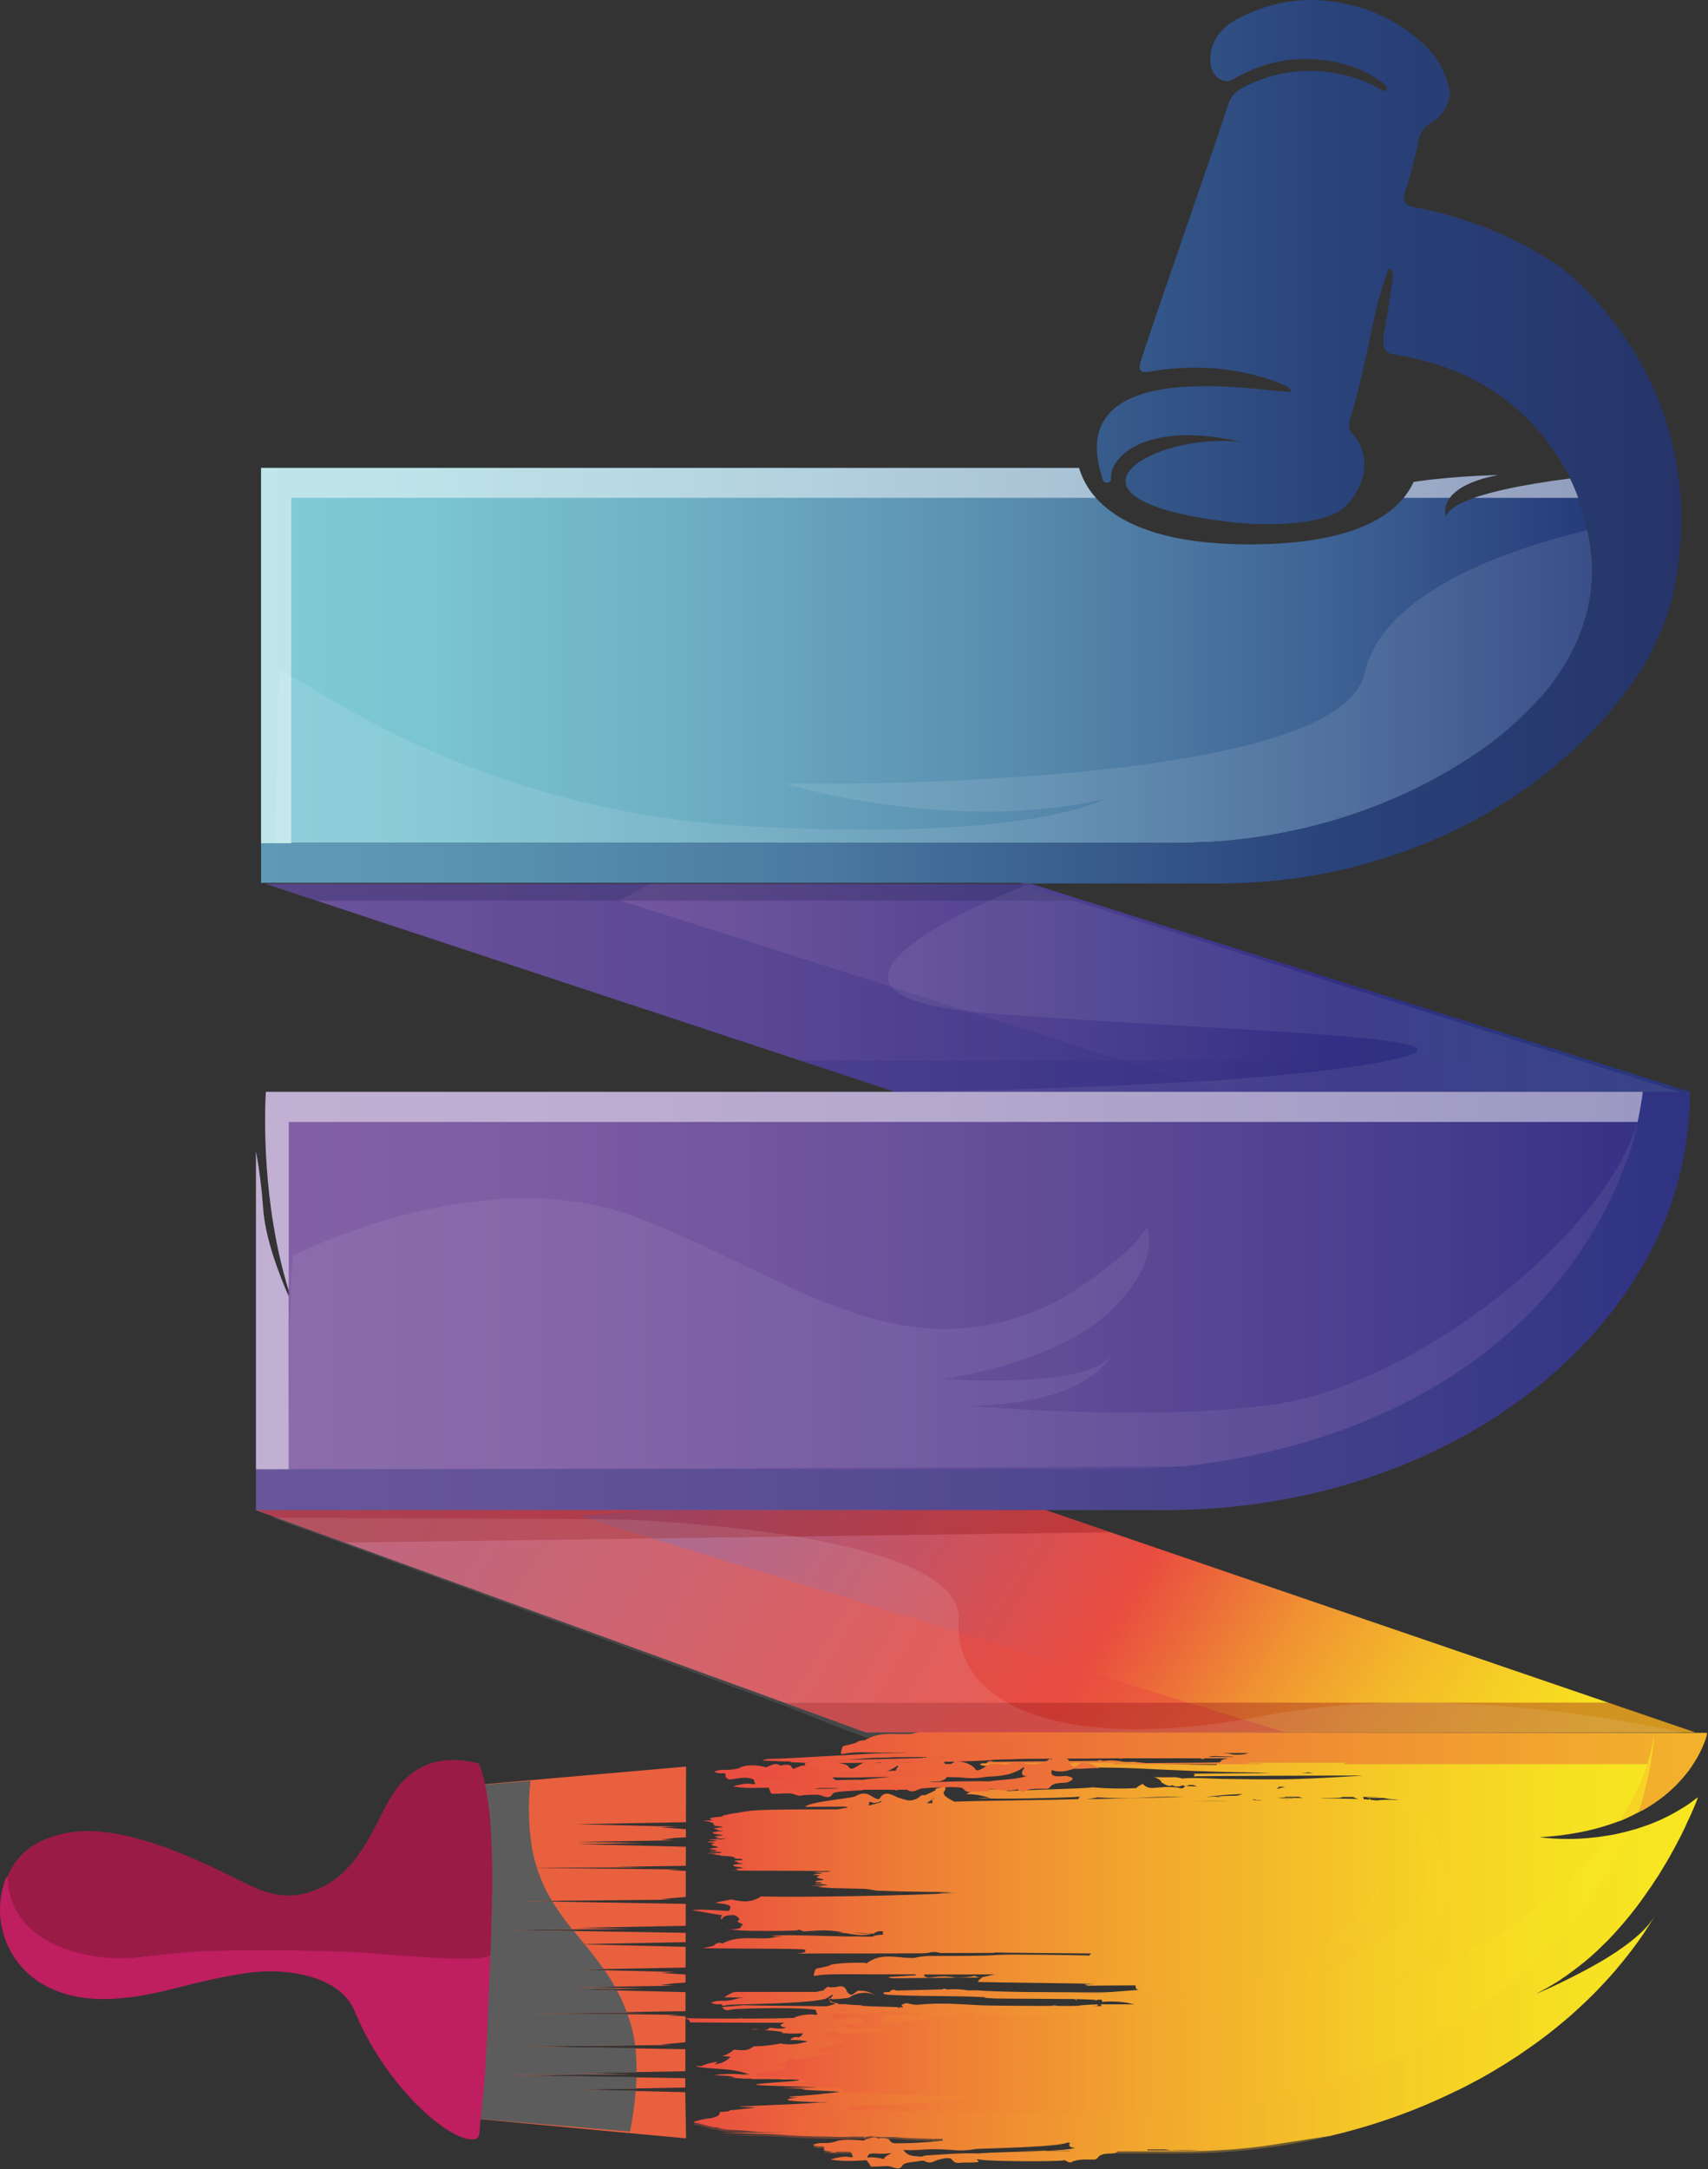 <svg width="571" height="725" viewBox="0 0 571 725" fill="none" xmlns="http://www.w3.org/2000/svg">
<rect x="0" y="0" width="571" height="725" fill="#333333" stroke="none"/>
<path d="M516.381 231.564C516.381 231.564 516.344 231.631 516.314 231.668C512.576 236.131 508.469 240.27 504.036 244.043C477.723 265.222 443.142 278.974 404.826 281.392C404.655 281.392 404.521 281.392 404.343 281.392C404.172 281.408 404 281.408 403.829 281.392C400.108 281.6 396.514 281.705 392.831 281.705H97.405V281.839H87.277V156.391H360.721C361.838 160.097 363.759 163.512 366.347 166.392C373.52 174.421 388.276 182.078 418.556 181.945C448.723 181.803 462.795 174.287 469.239 166.392C470.568 164.785 471.681 163.011 472.551 161.116C473.035 161.012 473.555 160.945 474.039 160.87C474.523 160.796 475.178 160.699 475.736 160.632C477.388 160.424 479.01 160.216 480.595 160.082C491.906 158.876 500.799 158.802 500.799 158.802C491.125 160.632 486.734 163.668 484.695 166.392C482.284 169.703 483.46 172.598 483.46 172.598C484.249 170.217 487.731 168.185 492.799 166.392C494.801 165.7 497.041 165.045 499.496 164.427C500.702 164.115 501.982 163.802 503.291 163.527C509.773 162.083 517.222 160.908 524.738 159.94C524.794 159.927 524.853 159.927 524.909 159.94C525.951 162.076 526.844 164.212 527.67 166.422C528.086 167.59 528.496 168.766 528.845 169.971C529.084 170.663 529.292 171.348 529.5 172.04C529.947 173.766 530.363 175.493 530.706 177.212C531.508 181.088 532.026 185.018 532.254 188.969C532.588 201.94 528.726 216.666 516.381 231.564Z" fill="url(#paint0_linear_1770_41586)"/>
<g style="mix-blend-mode:overlay" opacity="0.5">
<path d="M366.347 166.392H97.375V281.906H87.277V156.391H360.721C361.838 160.097 363.759 163.512 366.347 166.392Z" fill="white"/>
</g>
<g style="mix-blend-mode:overlay" opacity="0.5">
<path d="M500.791 158.801C491.117 160.631 486.727 163.667 484.688 166.391H469.262C470.59 164.784 471.704 163.01 472.573 161.115V161.078L474.061 160.87C474.62 160.765 475.2 160.698 475.758 160.631C477.41 160.423 479.032 160.215 480.617 160.081C491.899 158.875 500.791 158.801 500.791 158.801Z" fill="white"/>
</g>
<g style="mix-blend-mode:overlay" opacity="0.5">
<path d="M527.652 166.392H492.789C494.791 165.7 497.031 165.045 499.486 164.427C500.692 164.115 501.972 163.802 503.281 163.527C509.763 162.083 517.212 160.907 524.728 159.94C524.784 159.926 524.843 159.926 524.899 159.94C525.933 162.053 526.826 164.181 527.652 166.392Z" fill="white"/>
</g>
<path opacity="0.1" d="M516.381 231.562C516.381 231.562 516.344 231.629 516.314 231.666C468.034 283.987 412.833 280.37 390.383 282.059L387.041 281.955L383.894 281.754C379.481 282.097 379.101 281.985 379.101 281.985L91.981 282.156L93.253 223.942C93.253 223.942 93.67 224.113 94.362 224.425C95.054 224.738 96.155 225.318 97.39 226.01C113.36 235.111 165.569 271.113 248.601 276.047C266.981 277.111 282.705 277.461 296.189 277.252H296.293C352.639 276.597 369.018 267.147 369.018 267.147C317.36 278.837 262.427 261.938 262.427 261.938C262.427 261.938 447.116 264.974 456.12 225.147C461.084 203.009 489.532 189.525 513.777 181.868C519.841 179.94 525.601 178.422 530.706 177.18C531.508 181.056 532.026 184.985 532.254 188.937C532.589 201.937 528.726 216.664 516.381 231.562Z" fill="white"/>
<path d="M522.416 89.908C522.17 89.737 521.97 89.558 521.761 89.424C506.968 79.11 490.381 72.629 472.551 69.183C470.207 68.7 468.622 67.695 469.656 64.421C471.488 58.691 473.019 52.868 474.24 46.978C474.471 45.622 475.024 44.341 475.853 43.243C476.681 42.145 477.762 41.262 479.003 40.668C482.344 38.874 485.209 33.524 484.584 30.25C483.592 24.834 480.985 19.846 477.105 15.94C470.442 9.256 462.125 4.459 453.002 2.039C439.377 -1.682 426.213 -0.342 413.726 6.318C408.346 9.175 404.484 13.759 404.618 20.352C404.692 25.175 408.793 28.486 412.059 26.588C420.952 21.454 430.261 18.939 440.679 19.891C448.508 20.583 455.473 22.756 461.783 27.333C462.847 28.129 464.06 29.059 463.435 29.989C462.75 31.09 461.471 29.781 460.645 29.334C453.79 25.665 446.139 23.736 438.365 23.716C431.66 23.612 425.013 24.965 418.883 27.682C415.646 29.126 411.918 30.577 410.608 34.886C407.847 43.815 384.094 111.748 381.334 120.849C380.738 122.814 380.537 124.853 383.782 124.302C386.848 123.781 407.818 119.54 429.472 128.767C430.336 129.132 431.638 129.913 431.571 130.94C424.814 131.491 353.927 117.076 368.728 160.445C369.145 161.673 371.548 161.77 371.436 159.835C371.02 152.394 383.797 140.435 414.991 147.728C386.066 144.193 347.133 166.517 410.102 174.353C423.378 176.013 438.96 175.417 446.826 171.377C452.95 168.244 461.292 154.819 451.968 144.855C450.755 143.561 450.762 141.923 451.38 139.892C453.486 133.135 455.101 126.2 456.656 119.309C457.035 117.612 457.4 115.893 457.757 114.167C459.521 105.788 461.173 97.342 464.455 89.476C465.794 90.652 465.764 92.304 465.519 93.822C464.655 99.716 463.763 105.654 462.691 111.51C461.947 115.618 462.832 117.962 465.727 118.408C484.933 121.385 501.52 129.169 514.483 144.134C514.483 144.134 515.347 145.064 516.656 146.82C517.036 147.304 517.4 147.854 517.862 148.442C518.145 148.822 518.42 149.238 518.725 149.648C520.109 151.468 521.365 153.383 522.483 155.378C522.891 155.997 523.262 156.641 523.592 157.305C524.088 158.168 524.534 159.031 524.931 159.895C525.973 162.03 526.866 164.166 527.692 166.376C528.109 167.544 528.518 168.72 528.868 169.926C529.106 170.618 529.314 171.302 529.523 171.994C531.196 177.488 532.122 183.183 532.276 188.924C532.626 201.924 528.764 216.65 516.418 231.548C516.418 231.548 516.381 231.615 516.351 231.652C512.613 236.115 508.506 240.255 504.073 244.028C477.76 265.206 443.179 278.958 404.863 281.376C404.692 281.376 404.558 281.376 404.38 281.376C404.209 281.392 404.037 281.392 403.866 281.376C400.146 281.585 396.551 281.689 392.868 281.689H97.442V281.823H87.277V295.068H341.172L341.552 295.173H341.589L341.894 295.277H406.635C414.884 295.303 423.126 294.798 431.31 293.766H431.415C454.676 290.784 477.125 283.262 497.487 271.628C506.405 266.49 514.802 260.497 522.557 253.731C533.253 244.505 542.495 233.717 549.972 221.733C553.853 214.961 556.875 207.732 558.968 200.212C560.947 191.64 561.978 182.876 562.042 174.078C562.28 124.845 530.349 96.248 522.416 89.908Z" fill="url(#paint1_linear_1770_41586)"/>
<path d="M299.247 364.945L88.773 295.383L344.759 295.413L564.952 364.931L299.247 364.945Z" fill="url(#paint2_linear_1770_41586)"/>
<g style="mix-blend-mode:multiply" opacity="0.3">
<path d="M299.247 364.946L88.773 295.384L217.243 295.361L207.204 300.942L408.242 364.931L299.247 364.946Z" fill="#322F84"/>
</g>
<g style="mix-blend-mode:multiply" opacity="0.3">
<path d="M358.816 300.994H105.747L88.773 295.383L341.329 295.405L358.816 300.994Z" fill="#252855"/>
<path d="M564.951 364.93L299.247 364.945L267.375 354.408H531.636L564.951 364.93Z" fill="#322F84"/>
</g>
<path d="M566.687 579.015L148.649 435.945L120.26 471.768L120.223 471.843L85.739 504.667L85.672 504.771L85.806 504.838C85.856 504.836 85.905 504.849 85.947 504.875L289.53 579.015H566.687Z" fill="url(#paint3_linear_1770_41586)"/>
<g style="mix-blend-mode:multiply" opacity="0.5">
<path d="M289.553 579.001L429.579 578.942L193.253 506.596L218.48 504.788L120.26 471.822L85.606 504.758L289.553 579.001Z" fill="#E94C40"/>
</g>
<g style="mix-blend-mode:multiply" opacity="0.4">
<path d="M537.845 569.051L262.422 569.133L289.553 579.015H566.688L537.845 569.051Z" fill="#991C1F"/>
<path d="M371.244 512.123L148.663 435.945L85.582 504.734L115.288 515.576L371.244 512.123Z" fill="#991C1F"/>
</g>
<path d="M564.952 364.93C564.947 370.3 564.569 375.663 563.821 380.981C563.257 384.916 562.495 388.821 561.536 392.679C561.224 393.954 560.884 395.229 560.517 396.504C560.122 397.836 559.698 399.19 559.274 400.522C559.232 400.679 559.175 400.831 559.103 400.976C558.679 402.278 558.225 403.551 557.741 404.823C556.722 407.599 555.591 410.323 554.37 413.009C553.378 415.137 552.331 417.253 551.23 419.356C550.694 420.398 550.121 421.418 549.533 422.467C548.655 424 547.747 425.525 546.78 427.058C545.812 428.591 544.89 430.035 543.87 431.523C542.851 433.011 541.638 434.693 540.47 436.248C539.673 437.357 538.825 438.429 537.977 439.508C536.927 440.84 535.878 442.112 534.777 443.385C534.033 444.263 533.289 445.111 532.544 445.937C531.8 446.763 530.989 447.664 530.2 448.512C528.526 450.32 526.77 452.076 524.991 453.803C524.403 454.368 523.808 454.941 523.183 455.529C521.568 457.062 519.901 458.506 518.197 459.994C517.208 460.872 516.188 461.721 515.139 462.569C514.291 463.254 513.442 463.931 512.564 464.608C511.232 465.687 509.848 466.706 508.456 467.756C508.404 467.756 508.375 467.808 508.315 467.837C507.043 468.775 505.77 469.675 504.468 470.583C504.333 470.688 504.192 470.782 504.044 470.866C502.6 471.856 501.067 472.846 499.579 473.843C498.09 474.84 496.55 475.77 495.025 476.67C493.499 477.571 491.907 478.516 490.322 479.394C488.908 480.183 487.486 480.979 486.043 481.716C485.447 482.051 484.83 482.363 484.205 482.676C481.459 484.09 478.624 485.451 475.766 486.724C475.631 486.803 475.489 486.87 475.342 486.925C473.727 487.669 472.083 488.339 470.475 489.016C468.868 489.693 467.328 490.296 465.743 490.913C465.289 491.085 464.864 491.256 464.44 491.397C462.952 491.963 461.464 492.498 459.908 493.042C458.122 493.659 456.314 494.284 454.498 494.85C452.683 495.415 450.822 495.981 448.977 496.524C447.131 497.067 445.256 497.544 443.403 498.013C441.55 498.481 439.608 498.98 437.711 499.404C435.813 499.828 433.99 500.223 432.129 500.595C432.018 500.595 431.876 500.595 431.765 500.647C429.897 501.019 428.044 501.354 426.132 501.666C424.219 501.979 422.59 502.262 420.774 502.515C420.097 502.604 419.42 502.716 418.765 502.775C417.574 502.946 416.361 503.11 415.17 503.229C412.849 503.512 410.527 503.735 408.205 503.936C406.196 504.107 404.187 504.248 402.148 504.36H402.029C400.302 504.442 398.576 504.531 396.82 504.583C394.468 504.673 392.124 504.695 389.743 504.695H85.566V384.776C86.686 390.902 87.468 397.086 87.91 403.298C88.476 413.664 93.492 426.433 96.49 433.227V431.36C87.404 401.854 88.476 371.5 88.848 364.93H564.952Z" fill="url(#paint4_linear_1770_41586)"/>
<g style="mix-blend-mode:overlay" opacity="0.5">
<path d="M87.93 403.299C88.495 413.665 93.496 426.428 96.495 433.222V491.153H85.578V384.785C86.685 390.911 87.47 397.091 87.93 403.299V403.299Z" fill="white"/>
</g>
<g style="mix-blend-mode:overlay" opacity="0.5">
<path d="M549.184 364.93C549.184 365.071 549.184 365.212 549.124 365.354C549.124 365.778 549.043 366.232 548.983 366.768C548.947 366.858 548.927 366.953 548.924 367.05C548.871 367.452 548.782 367.847 548.73 368.241C548.388 370.474 547.986 372.706 547.48 374.983H96.528V431.36C87.442 401.854 88.514 371.5 88.886 364.93H549.184Z" fill="white"/>
</g>
<g style="mix-blend-mode:multiply" opacity="0.3">
<path d="M549.196 364.916C540.571 435.677 465.792 490.967 374.754 490.967H85.594V504.659H389.696C486.502 504.659 564.972 442.099 564.972 364.916H549.196Z" fill="#253B7B"/>
</g>
<path opacity="0.07" d="M98.104 419.633C98.104 419.633 161.148 386.95 213.171 406.983C265.194 427.015 301.627 460.636 353.658 434.784C353.658 434.784 376.682 421.39 383.424 410.227C383.424 410.227 388.804 422.134 370.193 439.13C351.582 456.126 315.022 460.896 315.022 460.896C315.022 460.896 368.027 464.795 372.21 451.386C372.21 451.386 367.053 469.312 323.996 469.856C323.996 469.856 386.333 475.466 427.232 469.186C473.279 462.117 535.877 413.643 547.493 375.029C547.493 375.029 530.921 474.001 395.531 490.163L96.504 491.198C96.504 491.198 96.608 418.659 98.104 419.633Z" fill="white"/>
<g style="mix-blend-mode:hard-light" opacity="0.1">
<path d="M567.49 580.22H545.448H429.86L289.827 580.815L280.413 577.333L262.829 570.323L132.552 522.43H132.344L127.655 520.674L123.831 519.245H123.726L116.285 516.484L101.878 511.171H101.7V511.134H101.625L90.977 507.234L195.559 507.748L207.666 507.822C207.666 507.822 249.457 509.162 282.177 516.752C303.661 521.79 321.215 529.514 320.493 541.309C320.361 543.137 320.406 544.974 320.627 546.793C321.803 556.966 328.217 565.04 339.231 570.382C347.952 574.654 359.538 577.244 373.744 577.824H373.99C376.609 577.965 379.333 577.995 382.175 577.928C392.505 577.75 402.808 576.827 413.005 575.167C416.421 574.654 419.866 574.029 423.423 573.344C430.076 572.035 436.818 571.112 443.664 570.412C464.56 568.306 485.768 568.827 504.528 570.412C524.96 572.116 545.251 575.222 565.257 579.707H565.466C566.21 579.878 566.775 580.019 567.118 580.086L567.49 580.22Z" fill="white"/>
</g>
<path opacity="0.07" d="M561.258 364.938H299.32C306.999 364.848 355.584 364.231 401.654 361.284L398.291 361.701C420.317 360.287 441.756 358.33 457.867 355.643L459.355 355.39C511.624 346.356 412.69 345.054 330.455 338.655C328.222 338.483 326.183 338.282 324.226 338.059C324.226 338.059 324.226 338.059 324.174 338.059C308.547 336.363 300.696 333.356 298.01 329.703C291.268 320.676 316.018 307.676 331.392 300.74C337.933 297.764 342.778 295.926 342.778 295.926L358.01 300.74L430.78 323.705L434.947 325.037L561.258 364.938Z" fill="white"/>
<path d="M307.125 578.961C306.403 579.074 305.692 579.243 304.996 579.467C299.594 579.951 294.251 578.477 289.109 581.647H288.863C288.417 581.647 286.824 581.841 286.259 582.451L286.028 582.525C284.936 582.87 283.825 583.156 282.702 583.381C282.099 583.493 281.868 583.545 281.541 584.125C281.541 584.125 281.541 584.17 281.541 584.2C281.541 584.229 281.541 584.2 281.541 584.2C281.541 584.081 281.586 583.82 281.414 584.654C281.05 586.35 280.417 586.484 283.483 585.956C286.698 585.405 291.051 585.844 294.578 585.785C297.257 585.733 300.13 585.837 302.831 585.785C302.608 585.829 302.28 585.874 302.087 585.896H301.625C300.137 585.896 297.614 585.896 295.509 585.971C288.625 586.142 264.999 587.749 257.431 587.868C256.539 587.854 255.655 588.045 254.848 588.426C257.706 588.479 260.72 588.746 263.54 588.724C274.293 588.65 279.227 588.605 289.972 587.638C292.882 587.377 295.866 587.556 298.79 587.31C302.459 587.266 306.12 587.251 309.789 587.236C309.671 587.286 309.572 587.372 309.506 587.481H309.454C309.314 587.402 309.157 587.361 308.996 587.361C308.836 587.361 308.678 587.402 308.539 587.481C308.598 587.481 308.494 587.615 307.75 588.077C306.735 588.614 305.62 588.936 304.475 589.022C303.502 589.137 302.517 589.137 301.544 589.022C300.629 588.943 299.741 588.672 298.939 588.226L298.82 588.3H298.641C297.379 588.396 296.132 588.631 294.921 588.999C294.653 589.096 294.392 589.185 294.177 589.297C293.432 589.208 292.606 589.081 291.81 588.999C291.045 588.925 290.275 588.925 289.511 588.999H289.28C287.792 589.282 286.437 590.651 285.105 591.076C284.175 591.366 284.451 591.016 283.721 590.681C283.461 588.337 270.475 589.133 269.501 589.193C268.213 589.245 270.825 591.82 266.301 591.701C265.956 591.647 265.627 591.521 265.335 591.331C265.043 591.141 264.794 590.892 264.604 590.599V590.555C264.53 590.391 264.783 590.8 264.552 590.406C264.061 589.528 261.94 589.833 261.055 590.138C261.055 590.138 260.988 590.093 260.965 590.086C260.563 589.93 260.162 589.751 259.76 589.58C258.954 589.549 258.155 589.75 257.46 590.16C257.008 590.25 256.583 590.444 256.218 590.726H256.099C255.637 590.577 256.843 590.927 255.593 590.54C254.801 590.327 253.991 590.185 253.174 590.116C251.113 589.922 248.516 590.026 246.983 590.986C245.451 591.404 243.866 591.589 242.28 591.537H242.191C241.033 591.479 239.877 591.677 238.805 592.117L238.909 592.207C239.54 592.52 240.236 592.683 240.94 592.683C241.354 592.615 241.777 592.615 242.191 592.683C242.533 592.802 242.704 593.1 242.503 593.814C243.396 594.707 243.552 594.886 244.855 594.677C247.087 594.305 249.721 593.68 251.991 594.789C251.991 594.789 252.028 594.96 252.065 595.131C252.326 596.225 253.249 596.567 250.577 596.18C249.29 596.002 246.521 596.567 245.011 597.081C247.715 597.525 250.459 597.687 253.196 597.565C254.462 597.565 255.727 597.46 257.006 597.393C257.004 597.413 257.004 597.433 257.006 597.453C257.081 597.661 256.954 597.259 257.118 597.758C257.282 598.257 257.632 599.715 258.376 599.522H258.926C260.154 599.574 262.781 599.261 264.507 599.447C265.795 599.589 267.849 601.099 268.972 599.395C268.972 599.328 269.069 599.179 269.396 598.889C270.267 598.1 278.884 596.396 279.628 597.319C280.901 598.911 281.861 598.42 283.349 598.398C284.837 598.376 286.43 598.346 287.933 598.286C289.436 598.227 287.345 597.118 289.875 597.542C292.108 597.922 295.367 598.361 297.83 597.639C297.83 597.639 297.793 597.572 297.83 597.594C298.247 597.862 299.527 598.584 299.892 598.383C302.042 597.178 304.848 597.475 306.715 597.438C308.092 597.438 308.457 597.542 309.186 596.448C309.104 596.448 309.149 596.448 309.186 596.411C310.577 595.414 311.887 595.481 313.442 595.399C313.95 595.403 314.454 595.315 314.931 595.139C317.729 593.948 316.025 593.449 314.477 593.137C313.234 592.891 308.524 594.246 309.394 591.128C311.115 591.693 312.962 591.752 314.715 591.299C315.362 591.135 316.523 590.793 316.947 590.681C319.879 590.852 322.536 590.324 325.379 590.518C324.451 589.82 323.393 589.314 322.268 589.029C321.325 588.821 320.362 588.713 319.396 588.709C319.168 588.773 318.955 588.882 318.77 589.029C318.216 589.454 317.608 589.805 316.962 590.071C316.962 590.071 316.962 590.071 316.962 590.116L316.791 590.049C316.534 589.973 316.297 589.842 316.096 589.666C315.894 589.491 315.733 589.273 315.623 589.029C315.578 588.939 315.543 588.844 315.519 588.746C315.454 588.444 315.325 588.159 315.14 587.911C314.955 587.663 314.719 587.458 314.447 587.31C316.516 587.31 318.577 587.31 320.646 587.31C324.426 587.258 328.221 587.221 332.001 587.206C332.041 587.237 332.087 587.26 332.135 587.273C332.262 587.342 332.407 587.372 332.551 587.36C332.695 587.348 332.832 587.295 332.946 587.206H359.371C359.459 587.26 359.554 587.3 359.654 587.325C359.976 587.438 360.321 587.469 360.658 587.414C360.897 587.355 360.882 587.273 361.068 587.206H373.718C375.19 587.246 376.662 587.129 378.109 586.856C372.81 586.73 367.482 586.804 362.169 586.782C363.948 586.343 365.733 586.038 367.49 585.45H380.683C380.08 585.532 379.497 585.726 378.964 586.023L412.28 587.139C412.269 587.203 412.252 587.265 412.228 587.325C411.35 587.511 410.166 587.787 409.363 587.943C408.678 588.084 408.619 588.047 408.142 588.627C408.142 588.627 408.142 588.627 408.142 588.687C407.97 588.829 407.786 588.956 407.592 589.066H551.866L551.807 589.238C549.716 596.113 546.404 602.282 542.699 608.139L543.041 607.99C544.864 607.224 546.643 606.357 548.369 605.393L548.555 605.289V605.371C548.591 605.336 548.631 605.306 548.674 605.281V605.281H548.763C548.783 605.275 548.804 605.275 548.823 605.281V605.281C548.823 605.281 548.823 605.237 548.823 605.214H548.875C550.051 604.574 551.174 603.934 552.231 603.227C552.975 602.744 553.719 602.26 554.374 601.739C555.029 601.218 555.862 600.683 556.51 600.117L557.477 599.313C557.806 599.054 558.121 598.778 558.422 598.487C559.107 597.885 559.762 597.259 560.387 596.657C560.387 596.657 560.387 596.657 560.387 596.605L560.446 596.553L560.498 596.493C561.012 595.98 561.496 595.466 561.927 594.953C562.18 594.692 562.411 594.439 562.612 594.208C562.813 593.978 563.043 593.695 563.237 593.464C563.669 592.951 564.063 592.467 564.435 591.976C564.807 591.485 565.179 590.957 565.492 590.488C565.804 590.019 566.042 589.677 566.295 589.267C567.763 586.987 568.985 584.557 569.942 582.019C570.053 581.729 570.165 581.446 570.254 581.186C570.425 580.672 570.537 580.248 570.626 579.936V579.876C570.637 579.82 570.637 579.762 570.626 579.705C570.633 579.663 570.633 579.621 570.626 579.579V579.467C570.626 579.422 570.626 579.378 570.686 579.34C570.682 579.321 570.682 579.301 570.686 579.281C570.711 579.245 570.729 579.205 570.738 579.162L307.125 578.961ZM288.439 594.871C282.56 594.618 270.639 595.942 269.181 593.502C270.758 593.598 275.93 593.204 279.599 593.621C282.227 593.913 284.885 593.82 287.487 593.345C291.877 593.085 296 592.966 300.025 590.131C300.07 590.183 300.145 590.131 300.174 590.198C300.204 590.264 300.174 590.458 300.226 590.54C300.209 590.571 300.187 590.599 300.159 590.622V590.622L299.847 590.994C299.051 591.983 299.519 593.427 301.335 592.988C296.997 594.402 292.755 594.164 288.439 594.871ZM416.105 586.298L415.993 586.343L415.814 586.432H415.74L415.695 586.387C415.465 586.246 415.115 586.388 414.84 586.425C413.988 586.503 413.131 586.503 412.28 586.425L411.134 586.187C407.629 585.495 401.14 585.844 396.482 585.77C392.761 585.718 387.515 585.368 383.615 585.42C386.264 585.375 389.07 585.42 391.756 585.42C392.926 585.395 394.09 585.253 395.231 584.996H395.343H396.928C397.181 584.996 397.055 584.996 397.055 584.996C397.559 585.172 398.08 585.294 398.61 585.361C404.436 585.361 410.241 585.361 416.06 585.361C416.586 585.289 417.104 585.169 417.608 585.003C417.519 585.003 417.377 584.892 417.98 585.07C418.255 585.152 418.679 585.338 419.148 585.539C418.106 585.69 417.081 585.944 416.09 586.298H416.105ZM423.129 584.951C423.121 584.925 423.105 584.902 423.085 584.884C423.192 584.722 423.317 584.573 423.457 584.438C424.305 583.575 428.361 583.582 429.306 585.122C427.989 584.728 425.57 584.728 423.129 584.951ZM399.227 599.328H401.259C400.582 599.328 399.897 599.328 399.22 599.328H399.227ZM452.062 654.075H452.292C452.292 654.075 452.292 654.075 452.255 654.075C452.218 654.075 452.099 654.06 452.062 654.075V654.075ZM392.619 602.588H392.753H392.619ZM375.504 588.828L375.095 588.732C373.23 588.363 371.321 588.282 369.432 588.493C369.372 588.493 369.387 588.493 369.38 588.493C369.091 588.531 368.798 588.531 368.509 588.493C368.048 588.404 367.512 587.958 367.132 588.493C361.983 588.612 337.322 588.724 332.158 588.836C331.287 588.516 330.669 588.426 329.992 589.089H380.892C380.244 589.014 379.604 588.932 378.957 588.828C377.807 588.91 376.654 588.91 375.504 588.828V588.828ZM377.915 606.688H377.826H377.915Z" fill="url(#paint5_linear_1770_41586)"/>
<path d="M288.005 670.543C288.008 670.565 288.008 670.588 288.005 670.61C288.213 670.61 288.406 670.61 288.444 670.558L288.005 670.543ZM444.744 713.86C447.646 713.175 450.503 712.439 453.353 711.627C454.663 711.263 455.973 710.883 457.26 710.489C457.459 710.463 457.653 710.405 457.833 710.318C459.143 709.923 460.453 709.492 461.74 709.068C463.027 708.643 464.501 708.152 465.87 707.669C469.524 706.359 473.081 704.99 476.593 703.509C480.105 702.028 483.521 700.458 486.885 698.798H486.974C488.857 697.883 490.732 696.945 492.555 695.926C493.924 695.241 495.271 694.497 496.581 693.753C496.644 693.727 496.702 693.689 496.752 693.641C497.608 693.187 498.456 692.704 499.29 692.153C499.829 691.868 500.353 691.555 500.86 691.215L502.288 690.36C503.539 689.616 504.766 688.79 506.009 687.993C506.24 687.852 506.493 687.711 506.753 687.539C507.297 687.197 507.81 686.855 508.353 686.453C509.097 685.94 509.886 685.396 510.63 684.883C511.977 683.975 513.25 683.03 514.567 682.092C516.219 680.894 517.819 679.644 519.411 678.372C520.81 677.233 522.209 676.095 523.578 674.926C524.404 674.242 525.23 673.52 526.034 672.783C527.627 671.354 529.192 669.901 530.73 668.422C530.861 668.306 530.985 668.182 531.102 668.05C531.734 667.455 532.359 666.822 532.992 666.197C533.624 665.572 534.272 664.917 534.837 664.255C535.73 663.377 536.549 662.462 537.375 661.554C538 660.892 538.603 660.207 539.205 659.522C539.719 658.957 540.232 658.354 540.694 657.759C541.155 657.163 541.661 656.613 542.145 656.017C543.484 654.395 544.764 652.766 546.029 651.084C546.282 650.771 546.535 650.429 546.773 650.087C548.344 647.951 549.854 645.756 551.238 643.531C551.982 642.392 552.727 641.246 553.471 640.078C553.359 640.249 553.27 640.39 553.158 640.539C553.097 640.676 553.012 640.799 552.905 640.904L552.712 641.202L552.332 641.708C551.593 642.76 550.774 643.755 549.884 644.684C549.54 645.081 549.167 645.452 548.768 645.793L547.57 646.909C547.145 647.274 546.721 647.653 546.26 648.018C544.636 649.369 542.942 650.633 541.185 651.806C540.761 652.126 540.329 652.408 539.875 652.699C538.982 653.294 538.082 653.859 537.167 654.432C536.251 655.005 535.306 655.541 534.369 656.084C532.88 656.948 531.318 657.803 529.777 658.629C526.726 660.252 523.675 661.792 520.847 663.131C518.712 664.151 516.77 665.044 514.976 665.81C514.433 666.041 513.919 666.242 513.406 666.435L513.532 666.376C514.656 665.796 515.765 665.223 516.881 664.583C517.856 664.039 518.823 663.466 519.761 662.901C520.446 662.506 521.13 662.045 521.793 661.621V661.561C523.392 660.534 524.925 659.418 526.406 658.28C526.868 657.937 527.381 657.536 527.894 657.141C527.914 657.148 527.935 657.148 527.954 657.141C527.954 657.141 528.006 657.141 528.036 657.082C528.066 657.022 528.036 657.082 528.036 657.029C528.527 656.687 528.981 656.285 529.442 655.943C531.094 654.604 532.664 653.212 534.175 651.783C534.919 651.039 535.663 650.295 536.407 649.618C537.152 648.941 537.829 648.189 538.543 647.445C539.652 646.277 540.738 645.079 541.788 643.851C542.279 643.315 542.733 642.772 543.194 642.228C545.613 639.378 547.867 636.439 549.891 633.529C550.397 632.822 550.889 632.108 551.38 631.394C551.871 630.679 552.436 629.905 552.92 629.109C553.404 628.313 553.887 627.621 554.408 626.877C555.324 625.388 556.209 623.9 557.065 622.486C557.72 621.4 558.315 620.343 558.888 619.286C559.461 618.23 560.027 617.24 560.54 616.243C561.597 614.271 562.542 612.388 563.36 610.647L564.105 608.965C564.246 608.653 564.387 608.37 564.529 608.087C565.012 607.09 565.414 606.145 565.786 605.289C565.898 605.058 565.987 604.865 566.069 604.664C566.151 604.463 566.248 604.232 566.33 604.039C566.925 602.64 567.379 601.472 567.669 600.675C566.677 601.464 565.685 602.208 564.692 602.908C563.7 603.607 562.649 604.257 561.537 604.858C561.169 605.105 560.789 605.333 560.399 605.542C559.766 605.914 559.171 606.249 558.546 606.562C556.721 607.536 554.845 608.412 552.927 609.188C552.072 609.531 551.268 609.873 550.442 610.156C550.406 610.166 550.367 610.166 550.33 610.156C549.728 610.386 549.162 610.58 548.589 610.759C548.413 610.836 548.231 610.901 548.046 610.952C547.48 611.123 546.937 611.324 546.364 611.495V611.443C546.26 611.485 546.153 611.519 546.044 611.547C546.042 611.567 546.042 611.587 546.044 611.607H545.985H545.947H545.858C545.114 611.823 544.37 612.016 543.626 612.21C541.639 612.716 539.697 613.147 537.762 613.46C537.569 613.469 537.377 613.496 537.189 613.542C535.998 613.713 534.852 613.914 533.684 614.055H533.632C527.322 614.822 520.943 614.822 514.634 614.055C519.229 613.812 523.801 613.25 528.319 612.373C532.871 611.494 537.336 610.212 541.661 608.541V608.541C541.996 608.392 542.316 608.273 542.636 608.147C546.357 602.29 549.653 596.121 551.744 589.245L551.804 589.074H407.403C407.023 589.335 406.658 589.655 406.785 589.893C401.33 589.893 395.935 589.707 390.473 589.573C387.288 589.491 384.059 589.446 380.866 589.074H329.967L329.729 589.335H329.595C329.186 589.424 327.898 589.126 327.615 589.789C328.077 590.03 328.584 590.172 329.104 590.205C339.358 590.868 369.057 590.51 379.304 591.009C392.215 591.642 405.14 592.267 418.096 592.408C424.496 592.482 430.992 593.279 437.444 592.356C437.571 592.39 437.7 592.415 437.831 592.43C442.222 593.224 446.707 593.352 451.136 592.81C454.172 592.415 395.772 592.735 398.823 592.877C399.73 592.921 399.284 593.078 399.105 593.703C397.148 593.613 457.528 593.346 455.556 593.465C448.621 593.904 441.618 594.298 434.653 594.559C426.043 594.879 417.411 594.655 408.802 594.559C404.627 594.506 400.482 594.09 396.3 594.358C395.945 594.407 395.587 594.434 395.228 594.439C393.989 594.059 392.688 593.918 391.396 594.023C389.498 594.023 387.616 594.023 385.726 593.978C386.585 594.155 387.379 594.567 388.018 595.169H388.099C388.191 595.332 388.23 595.519 388.211 595.705V595.705C389.536 596.382 390.444 597.297 391.932 596.687C393.152 597.349 394.164 597.17 395.459 596.687C396.203 597.178 396.947 596.769 397.751 596.568H397.825C398.148 596.616 398.474 596.634 398.8 596.62H398.897C399.299 596.787 399.708 596.933 400.125 597.059H400.169C400.169 597.059 400.169 597.059 400.169 597.111C398.845 597.059 397.528 596.992 396.203 596.903C396.083 597.131 395.909 597.327 395.697 597.474C395.484 597.62 395.239 597.713 394.983 597.743C392.594 597.096 389.565 597.23 387.281 597.431C384.996 597.632 383.783 597.952 382.012 596.24C381.196 596.586 380.441 597.064 379.78 597.654C374.957 597.902 370.123 597.808 365.314 597.371C362.218 597.892 339.589 598.272 336.486 598.703C336.985 598.341 337.531 598.045 338.108 597.825C334.127 598.203 330.117 598.14 326.149 597.639C325.197 598.674 324.043 598.994 322.957 599.671C325.737 599.593 328.505 600.071 331.098 601.077C329.662 600.926 328.217 600.879 326.774 600.936C331.663 601.487 356.027 600.936 360.931 600.504C360.847 600.833 360.659 601.125 360.395 601.338C353.05 601.598 326.164 601.859 319.013 602.171C318.756 602.008 318.49 601.859 318.217 601.725C317.459 601.353 316.743 600.901 316.081 600.378C316.049 600.362 316.021 600.339 315.999 600.311C315.955 600.244 315.85 600.154 315.776 600.058C315.686 599.935 315.616 599.8 315.568 599.656C315.507 599.411 315.46 599.162 315.426 598.912C315.511 598.866 315.591 598.811 315.664 598.748C316.208 598.279 316.409 596.382 315.062 597.26L312.829 597.818C312.829 597.982 312.829 598.153 312.785 598.316L312.621 598.406C311.951 598.793 310.195 599.567 309.518 599.894L309.347 599.976H309.302C309.012 600.05 308.61 599.931 308.372 599.976C307.965 600.113 307.596 600.342 307.293 600.646C306.279 601.416 305.031 601.813 303.758 601.769C302.527 601.509 301.314 601.168 300.127 600.75C298.117 599.879 295.855 598.346 294.218 600.891C294.163 600.989 294.099 601.082 294.025 601.167C293.623 601.643 292.172 600.876 291.643 600.504C289.545 599.016 287.923 599.202 285.78 600.437C283.398 601.234 271.388 602.082 269.252 603.786C269.289 603.831 269.304 603.883 269.349 603.912C270.42 603.912 281.538 603.801 282.528 603.823C282.871 603.85 283.197 603.979 283.465 604.195C282.59 604.231 281.721 604.365 280.876 604.597L279.782 604.746C278.837 604.746 276.433 604.746 273.144 604.746C259.675 604.746 252.1 604.924 250.135 605.334C249.391 605.401 248.9 605.483 248.423 605.572C247.947 605.661 247.501 605.75 246.935 605.832C245.856 606.003 244.524 606.167 243.743 606.361C242.731 606.606 240.863 606.837 241.629 607.157C241.153 607.157 240.707 607.216 240.305 607.246C238.37 607.417 237.328 607.648 237.328 607.909C237.328 608.028 237.544 608.139 237.983 608.266C238.154 608.31 238.154 608.37 238.229 608.422C237.425 608.422 236.74 608.489 235.892 608.489H235.535V608.653C235.976 608.667 236.416 608.707 236.852 608.772C237.05 608.819 237.242 608.889 237.425 608.98C237.648 609.166 239.04 609.337 238.608 609.523C238.177 609.709 238.378 609.843 239.241 609.985C238.876 610.074 237.879 610.163 239.196 610.26L240.312 610.372C241.228 610.483 241.682 610.558 241.682 610.632C241.682 610.706 241.22 610.781 240.312 610.87L239.762 610.915C238.08 611.079 238.608 611.25 239.657 611.421C239.754 611.51 239.724 611.599 239.866 611.681C240.004 611.755 240.156 611.801 240.312 611.815C240.588 611.862 240.866 611.892 241.146 611.905L241.6 611.964C241.6 611.964 241.6 612.031 241.466 612.039L240.312 612.12C238.117 612.299 237.693 612.522 238.727 612.865C239.245 613.012 239.776 613.107 240.312 613.147L241.019 613.251C241.116 613.311 241.629 613.363 241.629 613.43C241.629 613.497 241.436 613.504 240.818 613.542L240.312 613.579C238.727 613.72 238.712 613.936 240.149 614.182C240.736 614.33 239.174 614.345 238.98 614.435C239.392 614.492 239.808 614.514 240.223 614.502H240.29C240.811 614.502 241.369 614.502 241.845 614.502C243.036 614.502 242.768 614.628 240.967 614.77H239.315C238.57 614.726 237.822 614.756 237.083 614.859C236.807 614.97 237.901 615 238.519 615.052C239.918 615.149 239.814 615.253 238.698 615.365C235.795 615.625 235.788 615.67 238.534 615.886C238.688 615.897 238.841 615.927 238.988 615.975C238.363 616.213 237.209 616.444 238.191 616.719C237.976 616.823 238.4 616.905 238.802 616.995C239.62 617.181 240.558 617.374 239.546 617.59C239.096 617.579 238.647 617.619 238.206 617.709C237.403 617.887 236.554 618.074 238.348 618.237C240.141 618.401 239.836 618.55 238.251 618.706C237.89 618.665 237.526 618.665 237.165 618.706C237.676 618.83 238.203 618.87 238.727 618.825L240.32 618.944C240.997 619.011 241.309 619.056 241.309 619.115C241.309 619.175 241.012 619.234 240.491 619.324H239.747H239.084C238.213 619.297 237.341 619.322 236.473 619.398C236.406 619.525 238.184 619.487 239.122 619.54C239.241 619.584 239.866 619.644 239.241 619.673C237.633 619.748 238.415 619.822 239.137 619.897L240.297 620.008H240.521C240.521 620.269 242.083 620.343 243.847 620.395C244.335 620.47 244.817 620.577 245.291 620.715C245.625 620.812 245.908 620.894 245.73 620.991C244.896 621.11 245.73 621.191 246.429 621.229C248.825 621.348 248.468 621.549 247.702 621.772C247.439 621.794 247.175 621.794 246.913 621.772C246.664 621.762 246.414 621.779 246.169 621.824C245.692 621.884 245.462 621.958 245.462 622.017C245.462 622.077 245.707 622.159 246.206 622.226C246.704 622.293 246.206 622.605 247.59 622.739L248.476 622.843C248.476 622.843 248.513 622.888 248.476 622.896C245.119 623.119 244.316 623.402 245.745 623.826L246.117 623.878C246.606 623.992 247.104 624.066 247.605 624.101V624.101C247.605 624.205 249.45 624.287 247.925 624.414C245.692 624.6 245.469 624.808 247.099 625.091C247.426 625.158 238.794 625.202 250.648 625.232C262.503 625.262 274.283 625.299 274.283 625.359H275.362C276.159 625.306 276.959 625.336 277.75 625.448C277.84 625.597 276.262 625.604 275.287 625.649H274.588C273.843 625.605 273.095 625.633 272.355 625.731C272.058 625.842 273.099 625.88 273.717 625.924C275.086 626.021 275.205 626.118 274.044 626.237C273.776 626.237 273.449 626.237 273.241 626.296C271.246 626.534 271.239 626.549 273.568 626.743C274.149 626.795 274.037 626.847 274.044 626.914C273.025 627.182 272.764 627.457 273.65 627.74C274.335 627.896 275.257 628.053 275.257 628.216C275.257 628.38 275.079 628.373 274.625 628.462C274.086 628.443 273.547 628.503 273.025 628.64V628.678C271.953 628.901 272.809 629.05 274.439 629.176C275.042 629.295 274.937 629.407 274.044 629.511C273.513 629.474 272.979 629.494 272.452 629.571C272.311 629.675 273.196 629.712 273.977 629.727C274.58 629.727 275.161 629.801 275.652 629.853C276.022 629.88 276.389 629.945 276.746 630.047C275.917 630.186 275.078 630.249 274.238 630.233C273.211 630.233 272.072 630.233 271.068 630.307C272.325 630.389 273.345 630.426 274.424 630.441C274.565 630.465 274.704 630.498 274.841 630.538C274.841 630.538 274.803 630.538 274.714 630.538C272.534 630.657 274.029 630.724 274.952 630.806C277.049 631.02 279.155 631.127 281.263 631.126C284.403 631.208 287.774 631.267 288.957 631.297C289.816 631.359 290.671 631.474 291.517 631.639C292.389 631.835 293.28 631.939 294.173 631.952H294.352H294.546C295.587 631.989 296.689 632.011 297.649 632.063C300.409 632.212 312.911 632.369 316.066 632.391C316.81 632.391 317.666 632.391 317.666 632.547C317.063 632.547 316.446 632.547 315.85 632.592C315.255 632.636 313.923 632.592 314.265 632.726C314.958 632.792 315.656 632.792 316.349 632.726C317.54 632.674 318.738 632.651 319.958 632.636L316.647 632.815C302.887 633.559 268.195 634.199 254.399 633.842C252.505 635.15 250.194 635.712 247.91 635.42C246.719 635.308 245.514 635.07 244.249 634.832C242.567 635.412 240.841 635.353 239.166 636.015C240.856 636.231 242.508 636.208 244.1 637.034C244.152 637.95 244.152 638.299 243.49 638.701C241.302 638.59 239.122 638.418 236.934 638.329C234.97 638.231 233.002 638.249 231.04 638.381C233.012 638.679 234.969 639.058 236.934 639.408C238.422 639.676 239.91 639.922 241.399 640.108C241.138 640.509 240.655 641.38 241.309 641.492C242.113 639.884 243.654 640.271 244.889 640.048C245.395 640.071 245.886 640.233 246.306 640.517C246.726 640.8 247.06 641.194 247.27 641.655C244.762 642.526 250.172 643.01 247.642 643.717C248.543 645.146 241.786 644.93 243.058 644.759C244.695 644.967 246.313 645.123 247.91 645.227C251.013 645.421 262.049 645.413 265.286 645.272C270.182 645.056 262.004 644.766 266.923 644.989C267.935 644.989 268.009 645.577 269.155 645.503C274.275 645.19 276.597 644.892 281.806 645.83C281.275 645.835 280.746 645.878 280.221 645.957C280.969 645.943 281.717 646.003 282.453 646.135H282.557H282.736L282.996 646.18C285.549 646.597 288.726 647.162 291.48 646.314C289.371 646.316 287.265 646.199 285.169 645.964C287.484 646.024 289.805 646.158 292.127 646.299C293.109 645.376 294.136 645.443 295.267 645.48C294.977 645.882 295.104 646.15 295.267 646.589C294.037 646.652 292.816 646.834 291.621 647.132L292.231 647.304C290.527 647.304 288.808 647.251 287.104 647.229C286.714 647.173 286.318 647.173 285.928 647.229C284.998 647.229 284.053 647.229 283.13 647.229C278.546 647.17 264.207 646.611 259.623 646.864C252.256 647.281 271.157 647.17 263.82 647.177C261.614 647.088 259.407 647.296 257.256 647.795C256.803 647.832 256.349 647.847 255.902 647.854C252.181 647.936 248.535 647.445 244.919 648.293C243.69 648.581 242.504 649.029 241.391 649.625H241.354H241.391L241.22 649.499C240.61 649.089 239.204 649.499 238.564 650.347L238.303 650.414C237.559 650.585 235.862 650.965 234.992 651.158C235.178 651.158 239.248 651.218 244.941 651.248L255.924 651.307C268.709 651.389 269.267 651.523 269.267 651.82C269.269 651.833 269.269 651.845 269.267 651.858C269.272 651.887 269.272 651.917 269.267 651.947C269.267 651.843 269.304 651.53 269.155 652.334C269.111 652.557 268.114 652.751 266.439 652.914C287.216 652.914 292.142 652.914 307.724 652.862C308.349 652.862 309.004 652.803 309.622 652.81C309.622 652.81 309.548 652.81 309.622 652.81C309.696 652.81 309.778 652.81 309.853 652.766C310.244 652.724 310.63 652.644 311.006 652.527C311.166 652.482 311.331 652.452 311.497 652.438C311.899 652.438 312.651 652.438 312.926 652.438H313.045C313.554 652.586 314.074 652.69 314.6 652.751C320.412 652.751 326.209 652.751 332.013 652.699C332.293 652.683 332.569 652.638 332.839 652.565C335.511 652.699 357.686 652.81 360.373 652.87C361.861 652.87 363.349 652.87 364.837 652.922C364.629 653.078 364.421 653.249 364.227 653.42C364.17 653.478 364.12 653.543 364.078 653.614C360.685 653.435 337.773 653.145 334.365 653.361C326.975 653.837 319.564 653.696 312.189 653.74C309.975 653.655 307.759 653.872 305.604 654.388C304.165 654.42 302.725 654.356 301.295 654.194C300.655 654.142 300.022 654.075 299.39 654.031C296.064 653.763 292.789 653.807 289.657 656.263C289.657 656.263 289.657 656.263 289.604 656.263C289.448 656.151 289.865 656.39 289.404 656.107C288.942 655.824 277.743 656.01 277.244 657L276.954 657.082C276.247 657.275 274.498 657.655 273.635 657.826C273.047 657.937 272.809 657.945 272.452 658.503C272.452 658.562 272.452 658.503 272.452 658.503C272.448 658.533 272.448 658.563 272.452 658.592C272.452 658.473 272.452 658.295 272.311 658.994C271.879 660.795 271.514 660.482 274.454 660.095C277.534 659.649 291.569 659.932 295.096 659.887C298.623 659.842 302.538 659.887 306.184 659.887C306.184 659.999 306.184 660.095 306.184 660.207L296.949 660.78C297.366 661.028 297.835 661.173 298.318 661.204C305.938 661.085 313.514 661.093 321.126 661.003C323.47 661.003 325.815 660.944 328.166 660.929V660.996C328.166 660.996 328.211 660.996 328.166 661.063C328.121 661.13 326.745 662.082 327.035 662.283C326.961 662.343 326.886 662.38 326.819 662.432C333.33 662.64 359.361 662.856 365.879 663.057L362.635 663.265C363.052 663.51 363.521 663.653 364.004 663.682C369.213 663.615 374.422 663.585 379.631 663.578C379.572 664.612 379.966 664.925 380.651 665.111H380.42L379.408 665.185C375.523 665.458 371.641 665.766 367.762 666.108C367.663 666.02 367.546 665.954 367.42 665.915C367.431 665.986 367.431 666.059 367.42 666.13C367.226 666.13 367.048 666.182 366.854 666.182C363.878 666.116 360.998 666.034 358.021 665.959C354.181 665.87 330.785 665.81 326.961 665.215C325.815 665.215 324.594 665.282 323.493 665.215H323.337L323.091 665.163C321.222 664.86 319.324 664.775 317.435 664.91C317.346 664.91 317.398 664.91 317.376 664.91C317.087 664.947 316.794 664.947 316.505 664.91C316.059 664.821 315.523 664.382 315.136 664.91L303.364 665.208L299.725 665.297L299.472 665.208C299.24 665.095 298.986 665.036 298.728 665.036C298.47 665.036 298.215 665.095 297.984 665.208C297.849 665.29 297.724 665.387 297.611 665.498C297.508 665.591 297.413 665.693 297.329 665.803H297.195C296.793 665.87 295.491 665.587 295.223 666.272C295.68 666.524 296.189 666.669 296.711 666.696C305.231 667.217 313.73 667.061 322.235 667.269C323.939 667.269 325.643 667.358 327.347 667.44C328.144 667.44 328.94 667.492 329.721 667.544C329.647 667.544 328.233 667.619 329.215 667.708C330.473 667.827 330.808 667.879 332.512 667.946C334.216 668.013 357.18 668.088 359.219 668.14C359.573 668.277 359.885 668.503 360.127 668.794C360.055 668.546 359.913 668.324 359.718 668.154C362.049 668.214 364.379 668.298 366.705 668.407C366.4 668.407 366.095 668.407 365.842 668.653C366.286 668.613 366.722 668.51 367.137 668.348L368.335 668.393C368.402 668.495 368.442 668.613 368.452 668.735C368.463 668.857 368.443 668.98 368.394 669.092C370.723 668.876 373.067 668.903 375.389 669.174C377.22 669.39 377.763 669.65 379.341 669.918C375.516 669.918 371.773 669.918 367.978 669.918C368.112 670.149 368.335 670.335 368.201 670.662C367.375 670.662 366.556 670.662 365.73 670.662C365.641 670.662 365.574 670.573 365.492 670.536C366.043 670.417 366.765 670.662 367.129 669.948C364.765 669.972 362.402 670.118 360.053 670.387C360.195 670.404 360.337 670.429 360.477 670.461C359.963 670.461 359.465 670.461 358.951 670.461C355 670.461 331.611 670.424 327.697 670.216C320.948 669.859 314.191 669.3 307.39 670C306.36 670.104 305.321 670.031 304.316 669.784C302.984 669.338 302.508 669.524 301.34 670.112C301.525 670.374 301.729 670.623 301.95 670.856L302.024 670.93L300.417 670.841C300.617 670.985 300.763 671.192 300.834 671.429C300.565 671.131 300.216 670.916 299.829 670.811C297.597 670.744 293.794 670.67 291.934 670.603C290.073 670.536 289.701 670.499 288.317 670.394C287.632 670.327 288.005 670.275 288.384 670.246L285.988 670.126C280.623 669.888 285.348 669.859 279.983 669.821L280.37 669.591C278.316 669.315 276.909 668.78 277.177 667.76C278.762 668.214 276.82 668.326 280.623 668.073C281.103 668.05 281.583 668.003 282.059 667.931H282.275C282.974 667.76 283.763 667.931 284.574 667.232C284.622 667.199 284.667 667.162 284.708 667.12C286.799 665.974 290.661 665.401 292.737 667.187C290.929 665.587 289.203 665.371 286.859 665.349C286.561 665.349 285.028 666.912 284.448 666.689C284.403 666.689 284.41 666.688 284.448 666.748C284.402 666.707 284.352 666.672 284.299 666.644C284.01 666.527 283.747 666.352 283.527 666.131C283.307 665.91 283.134 665.646 283.019 665.356C282.416 663.518 280.682 663.742 279.387 664.158H279.343H279.186C278.593 664.219 277.996 664.234 277.4 664.203C277.4 664.203 277.4 664.203 277.4 664.203L277.333 664.158C277.193 664.082 277.036 664.042 276.876 664.042C276.716 664.042 276.559 664.082 276.418 664.158C276.515 664.158 276.478 664.255 275.674 664.821C273.91 666.041 279.164 666.48 276.902 664.977L276.753 665.066L276.426 665.103C275.495 665.206 274.57 665.363 273.657 665.572C273.434 665.624 273.211 665.684 273.01 665.751H246.623C246.304 665.749 245.986 665.767 245.67 665.803C244.375 665.952 243.214 666.949 242.083 667.567L248.781 667.656C247.806 667.678 246.838 667.839 245.908 668.132C244.385 668.596 242.796 668.802 241.205 668.742C240.014 668.677 238.823 668.883 237.723 669.345L237.819 669.427C238.455 669.744 239.156 669.904 239.866 669.896C240.573 669.851 241.443 669.673 241.51 670.402C242.255 670.32 242.999 670.208 243.825 670.067C247.59 669.821 272.921 669.665 276.396 667.834H276.716H276.961C276.797 667.785 276.627 667.762 276.455 667.768C277.057 667.45 277.636 667.092 278.189 666.696C278.234 666.755 278.301 666.696 278.338 666.77C278.375 666.845 278.338 667.016 278.398 667.098L278.338 667.15H278.301C278.254 667.197 278.204 667.242 278.152 667.284C276.232 668.951 277.847 669.464 279.462 669.591C278.428 670.059 277.337 670.39 276.217 670.573C274.245 670.484 250.522 670.357 248.55 670.179C246.191 670.461 243.832 670.632 241.473 670.804C241.479 670.853 241.479 670.903 241.473 670.952C242.217 671.645 242.426 671.92 243.14 671.883C243.375 671.874 243.609 671.844 243.84 671.793C244.167 671.741 244.509 671.667 244.844 671.6C246.861 671.198 270.807 670.781 272.757 671.868C272.754 671.887 272.754 671.908 272.757 671.927C272.798 672.205 272.883 672.473 273.01 672.724C273.337 673.371 273.65 673.542 271.306 673.267C269.519 673.251 267.741 673.53 266.045 674.093L265.695 674.212C265.851 674.212 265.933 674.264 265.933 674.294C265.339 674.451 264.724 674.514 264.11 674.48C262.934 674.532 261.26 674.569 259.273 674.599C256.2 674.643 252.382 674.666 248.498 674.666C248.052 674.558 247.591 674.533 247.136 674.591C247.084 674.61 247.034 674.635 246.987 674.666C244.755 674.666 242.604 674.666 240.55 674.666C235.565 674.666 231.323 674.584 229.567 674.524H229.105C229.21 674.569 229.381 674.643 229.567 674.74C230.103 674.986 230.772 675.388 230.624 675.938C230.958 675.938 235.007 675.983 240.55 676.013L254.726 676.065H262.272C261.866 676.173 261.486 676.363 261.156 676.623C260.895 676.824 260.933 677.01 261.096 677.159C261.49 677.419 261.949 677.561 262.421 677.568C262.495 677.568 262.882 677.62 262.994 677.568C261.111 678.453 259.236 677.851 257.301 677.732C255.924 679.272 253.305 678.044 251.765 678.081C247.992 678.186 264.787 678.826 261.074 679.443C263.049 679.683 265.041 679.745 267.027 679.629C267.496 679.629 267.965 679.629 268.434 679.629C268.37 679.765 268.297 679.897 268.218 680.024C268.129 680.166 268.021 680.296 267.898 680.411C267.627 680.651 267.314 680.84 266.975 680.969C266.468 680.807 265.925 680.803 265.416 680.957C264.907 681.111 264.457 681.416 264.125 681.832C265.702 681.762 267.283 681.849 268.843 682.092V682.092C269.245 682.152 269.646 682.219 270.048 682.301C266.982 683.201 264.095 683.625 261.037 682.993H260.88C257.917 683.603 254.902 683.926 251.876 683.96C251.312 684.469 250.637 684.839 249.904 685.039C248.416 685.426 246.928 685.136 245.387 685.039C244.258 686.024 242.938 686.766 241.51 687.219C242.418 687.324 243.326 687.272 244.226 687.465C242.844 688.922 240.962 689.802 238.958 689.928C239.271 689.616 239.628 689.392 239.955 689.095C238.021 689.283 236.131 689.786 234.359 690.583C234.187 690.547 234.013 690.519 233.838 690.501C232.945 690.427 232.06 690.598 233.838 690.881C234.106 690.925 234.434 690.963 234.828 691.015C237.239 691.297 239.464 691.402 241.637 691.573C244.449 691.723 247.229 692.243 249.904 693.121L250.455 693.321H249.904H248.736L248.87 693.396L247.464 693.292H247.538C244.621 693.076 241.689 693.151 238.787 693.515C239.047 693.552 239.308 693.604 239.568 693.619C239.62 693.619 239.605 693.53 239.65 693.537C239.866 693.537 240.074 693.679 240.297 693.694C242.083 693.798 243.847 693.694 245.566 694.304L245.826 694.408C244.852 694.408 243.877 694.408 242.894 694.333C244.546 694.467 246.198 694.587 247.85 694.691L249.339 694.787L249.138 694.743H251.207C251.117 694.817 251.482 694.832 251.065 694.899C254.414 694.854 257.666 694.899 260.873 694.944H260.992L261.148 695.003C262.957 695.04 263.857 695.048 264.125 695.003C270.435 695.189 265.97 695.532 260.895 695.896C255.098 696.32 248.513 696.767 256.371 697.072H256.765L260.88 697.213C264.497 697.34 268.419 697.451 272.415 697.578C275.823 697.682 258.916 697.794 262.317 697.913C259.117 697.913 276.299 697.913 273.099 697.913L260.88 697.972H253.32H260.307H272.497C276.656 697.972 260.449 697.972 264.609 697.972C266.298 698.039 267.957 698.099 269.572 698.173L268.887 698.225C265.025 698.612 282.669 698.932 280.34 699.215C275.481 699.795 272.377 700.205 264.333 700.703C264.37 700.703 264.333 700.651 264.028 700.77C263.478 701.001 265.665 701.128 266.648 701.09C259.206 701.834 264.884 702.527 275.287 702.579H276.835C275.926 702.689 275.01 702.714 274.096 702.653H273.992H273.858L272.965 702.765C270.8 703.025 262.547 703.405 255.753 703.68L247.151 704.03C246.102 704.156 253.223 704.342 252.457 704.439C251.028 704.625 249.681 704.766 248.349 704.885C247.017 705.004 245.506 705.153 244.033 705.324C243.975 705.399 243.901 705.46 243.817 705.503C243.683 705.575 243.541 705.63 243.393 705.667C242.508 705.789 241.615 705.856 240.722 705.868C240.327 705.92 241.607 707.029 237.827 707.944C236.21 708.071 234.609 708.361 233.049 708.807H233.087L232.633 708.934C231.539 709.254 231.777 709.611 233.087 709.544C234.701 709.99 236.309 710.474 237.976 710.846C238.533 710.948 239.098 711 239.665 711.002C241.272 711.077 239.308 711.456 240.61 711.33H240.655C241.146 711.456 241.622 711.575 242.143 711.665C242.416 711.718 242.692 711.756 242.969 711.776C243.4 711.821 243.847 711.843 244.293 711.866C244.599 711.866 244.919 711.866 245.231 711.91L247.724 711.992C257.651 712.848 249.123 712.424 259.072 712.736C260.107 712.736 261.156 712.736 262.198 712.788H263.195H264.683C263.582 712.788 239.047 712.892 239.695 712.907H240.684C241.86 712.907 243.036 712.967 244.212 712.989C245.953 713.034 247.702 713.064 249.421 713.123L252.1 713.19C265.42 713.391 260.226 713.808 273.546 714.061C275.652 714.061 277.445 714.165 279.558 714.187L281.583 714.224H282.572C283.049 714.224 283.532 714.187 284.008 714.157C285.735 714.068 287.454 714.157 289.18 714.157C288.726 714.321 288.86 714.463 289.225 714.604C289.225 714.455 289.284 714.306 289.307 714.157H289.962C290.356 714.12 290.706 714.053 291.122 713.986C293.151 714.264 295.202 714.349 297.247 714.239C298.716 714.222 300.186 714.302 301.645 714.477C304.837 714.701 308.037 714.79 311.237 714.835C311.568 714.897 311.904 714.934 312.241 714.946C312.431 714.93 312.62 714.903 312.807 714.864C313.618 714.864 314.355 714.864 315.136 714.864C315.099 715.071 315.099 715.283 315.136 715.489H315.039C315.114 715.489 315.143 715.489 315.039 715.489H314.92H314.816H314.749L314.005 715.571C309.063 716.114 304.094 716.377 299.122 716.36C298.76 716.333 298.409 716.221 298.097 716.033C297.786 715.846 297.523 715.588 297.329 715.281V715.281C297.329 715.281 297.329 715.214 297.329 715.103C297.329 714.991 294.449 714.135 293.72 714.857C293.72 714.857 293.66 714.797 293.638 714.783C293.228 714.641 292.834 714.455 292.432 714.291C291.636 714.379 290.857 714.579 290.118 714.887V714.887H290.021C289.79 714.924 289.106 715.073 288.89 715.437H288.756L288.183 715.393C286.598 715.274 281.843 714.812 279.611 715.668C278.203 716.14 276.718 716.342 275.235 716.263C274.051 716.201 272.867 716.399 271.767 716.844L271.864 716.933C272.493 717.253 273.19 717.416 273.896 717.409C274.766 717.357 275.86 717.112 275.466 718.548C275.741 718.823 276.88 719.024 278.353 719.173H278.651C281.947 719.486 276.612 719.53 277.497 719.367C277.825 719.314 278.167 719.24 278.517 719.173H284.038C284.245 719.258 284.446 719.355 284.641 719.463C284.641 719.463 284.641 719.627 284.708 719.791C284.931 720.825 286.062 721.227 283.22 720.847C281.858 720.669 279.164 721.249 277.616 721.77C281.575 722.47 285.608 722.269 289.642 722.016L289.738 722.112C290.276 722.702 290.729 723.363 291.085 724.077C291.137 724.077 290.966 724.077 290.944 724.077L291.524 724.136C292.774 724.256 295.379 723.884 297.128 724.017C298.43 724.114 300.476 725.662 301.593 723.936C301.593 724.025 301.831 723.891 301.689 723.787C301.661 723.837 301.629 723.884 301.593 723.928C301.593 723.876 301.689 723.727 302.017 723.422C302.887 722.633 306.102 722.596 307.635 722.224C308.093 722.191 308.553 722.191 309.012 722.224C310.85 723.34 311.765 722.551 313.558 721.874H313.737H313.685C313.761 721.865 313.836 721.847 313.908 721.822C314.652 721.621 317.428 720.825 318.165 721.74C319.43 723.325 320.397 722.834 321.885 722.804C323.374 722.775 325.137 722.804 326.514 722.678C328.687 722.551 324.49 721.264 328.002 721.859C331.113 722.38 352.946 722.559 355.982 722.023C355.93 722.023 355.885 722.023 355.908 721.956C356.317 722.239 357.612 722.946 357.969 722.745C360.127 721.539 362.932 721.822 364.808 721.785C366.192 721.785 366.542 721.897 367.286 720.788C367.196 720.788 367.249 720.788 367.286 720.751C368.677 719.753 369.994 719.82 371.542 719.739C372.051 719.744 372.556 719.653 373.031 719.471C373.301 719.36 373.564 719.233 373.819 719.091C373.99 718.994 339.633 718.898 339.737 718.816H383.806C383.695 718.643 383.565 718.483 383.419 718.34C384.803 718.34 386.187 718.377 387.579 718.34C388.868 718.24 390.165 718.381 391.403 718.756C391.762 718.747 392.119 718.72 392.475 718.674C395.484 718.552 398.497 718.589 401.501 718.786H357.642C357.639 718.838 357.648 718.89 357.669 718.938C357.689 718.986 357.721 719.028 357.761 719.061V719.061H394.343C397.535 719.061 400.698 719.002 403.838 718.86C406.175 718.749 408.541 718.63 410.848 718.459C412.024 718.377 413.192 718.295 414.36 718.176C415.529 718.057 416.667 717.982 417.806 717.834C419.354 717.662 420.857 717.491 422.405 717.298M293.831 602.528C293.154 602.737 292.135 603.027 291.361 603.22C291.078 603.287 290.743 603.384 290.46 603.481C290.493 603.234 290.513 602.986 290.52 602.737C290.765 601.576 291.524 602.737 292.142 602.566C293.061 602.626 293.972 602.363 294.717 601.821C294.605 602.432 294.337 602.379 293.831 602.528ZM311.505 601.628C311.671 601.935 311.749 602.283 311.728 602.633L310.917 602.67L309.838 602.729C310.419 602.26 311.025 601.823 311.653 601.42C311.951 601.234 312.107 601.144 311.981 600.735V600.698C312.412 601.159 311.854 601.427 311.505 601.628ZM332.616 659.887L332.385 659.947C331.641 660.118 329.959 660.49 329.022 660.691C328.712 660.73 328.412 660.826 328.136 660.973C327.333 660.94 326.543 660.748 325.815 660.408C323.997 660.805 322.139 660.99 320.278 660.959C319.978 660.978 319.677 660.978 319.378 660.959C316.921 660.505 314.406 660.465 311.936 660.84C311.006 660.973 308.87 661.189 308.915 659.947H308.826H309.19C310.083 659.887 311.467 659.947 312.688 659.947C319.311 659.947 326.082 659.909 332.78 659.894C332.725 659.897 332.67 659.894 332.616 659.887V659.887ZM295.342 721.651C295.032 721.537 294.717 721.44 294.397 721.361C293.464 721.195 292.522 721.081 291.576 721.019C291.03 721.005 290.484 721.065 289.954 721.197C290.207 719.247 292.127 719.776 293.548 719.783C294.814 719.869 296.086 719.827 297.344 719.657H298.088C297.113 720.259 296.019 720.46 295.342 721.651ZM401.248 599.299H399.217C399.887 599.299 400.571 599.291 401.248 599.299ZM457.803 601.62C461.249 600.876 403.139 600.876 406.398 600.474C408.787 600.214 409.836 601.665 412.001 601.65C412.75 601.63 413.495 601.558 414.234 601.434C415.863 601.397 417.493 601.397 419.13 601.397C421.347 601.767 423.61 601.767 425.828 601.397H426.14C426.475 601.397 426.81 601.397 427.122 601.397C429.519 601.449 431.952 601.397 434.363 601.397C434.667 601.431 434.975 601.395 435.263 601.293C434.966 601.239 434.665 601.216 434.363 601.226C434.482 601.181 434.78 601.129 434.78 601.092C434.78 601.055 434.571 601.025 433.857 601.018H427.569L428.127 600.891L428.953 600.713C429.34 600.713 429.697 600.713 430.121 600.713L429.266 600.668L430.01 600.534C431.319 600.534 432.622 600.534 433.924 600.534H434.08C434.489 600.638 434.906 600.832 435.263 600.899C437.549 601.265 439.878 601.283 442.169 600.951H445.235C447.4 600.951 448.606 600.861 448.732 600.601H452.349C453.196 601.047 454.12 601.33 455.072 601.434C456.204 601.494 456.047 601.434 455.623 600.601C457.61 600.601 459.589 600.601 461.576 600.683C460.408 600.787 459.106 600.735 457.908 600.765C457.439 600.765 456.94 600.765 456.992 600.869C457.291 600.932 457.596 600.955 457.9 600.936C459.463 600.936 461.048 600.995 462.529 600.936C464.769 601.401 467.059 601.589 469.345 601.494C468.306 601.619 467.257 601.651 466.212 601.591C464.143 601.453 462.065 601.513 460.006 601.769C459.619 601.702 459.262 601.635 458.853 601.598C458.637 601.598 458.414 601.598 458.198 601.598L458.138 601.152C457.774 601.286 457.61 601.427 458.064 601.598C457.789 601.598 457.513 601.598 457.238 601.598C456.963 601.598 456.747 601.598 456.494 601.598H456.419H455.489H455.266C454.745 601.598 453.592 601.598 452.87 601.524C452.46 601.487 451.888 601.464 451.434 601.457H450.451C449.774 601.457 449.09 601.457 448.412 601.457C446.292 601.457 444.148 601.591 442.028 601.62C437.183 601.687 432.354 601.799 427.494 601.918C422.925 601.68 418.148 601.628 413.415 601.836C410.692 601.955 408.065 601.978 405.319 601.97L398.22 601.918C398.056 601.918 459.984 601.918 459.85 601.866C459.094 601.776 458.333 601.739 457.573 601.754H457.186L457.803 601.62ZM427.599 597.185H429.69C428.745 597.438 427.8 597.684 426.847 597.93C427.152 597.632 427.398 597.379 427.651 597.185H427.599ZM425.136 600.847C427.725 600.847 430.345 600.787 432.927 600.847L431.498 601.293C430.837 601.458 430.151 601.501 429.474 601.42C429.035 601.42 428.551 601.323 428.09 601.33C427.174 601.347 426.259 601.27 425.359 601.1C425.106 601.047 424.868 601.003 424.615 600.966C424.816 600.899 425.002 600.884 425.188 600.847H425.136ZM420.373 601.673C420.421 601.385 420.565 601.123 420.782 600.928C421.474 600.928 422.159 600.928 422.844 600.928C422.948 600.928 423.059 601.003 423.156 601.047C423.01 601.096 422.868 601.155 422.732 601.226L422.397 601.397H421.861C421.415 601.397 420.901 601.449 420.953 601.509C421.303 601.58 421.661 601.603 422.018 601.576C421.85 601.657 421.675 601.724 421.497 601.777H419.86C419.363 601.679 418.88 601.519 418.423 601.301C419.123 601.39 419.785 601.516 420.425 601.673H420.373ZM415.417 599.611C414.789 599.853 414.142 600.042 413.482 600.177C410.081 600.177 406.673 600.422 403.273 600.601H403.124C407.217 600.013 411.309 599.775 415.417 599.611ZM392.616 602.588H392.743H392.616ZM377.882 606.673H377.83H377.92C377.92 606.673 377.89 606.681 377.875 606.688L377.882 606.673ZM367.092 601.263C366.311 601.263 365.492 601.263 364.756 601.263L363.148 601.315C364.439 601.199 365.722 601.003 366.988 600.728C372.622 601.103 378.276 601.103 383.91 600.728C387.869 600.519 391.746 600.467 395.697 600.616H395.645L391.403 600.69C383.218 600.869 375.144 601.1 367.085 601.278L367.092 601.263ZM328.508 719.634H328.203C327.764 719.672 327.4 719.716 327.117 719.753C321.201 719.523 315.3 720.073 309.384 720.438C308.943 720.532 308.51 720.658 308.089 720.818C306.363 720.632 304.435 720.818 302.984 719.634H302.947C302.575 719.321 302.261 718.946 302.017 718.526C302.017 718.526 302.017 718.526 302.017 718.526C303.613 718.615 305.213 718.615 306.809 718.526C310.622 718.206 314.456 718.206 318.269 718.526C320.907 718.806 323.572 718.7 326.179 718.213C329.959 717.96 353.162 717.625 356.845 716.1H357.753C356.778 717.729 358.654 717.722 359.495 717.886C355.58 719.173 335.116 719.136 328.523 719.649L328.508 719.634Z" fill="url(#paint6_linear_1770_41586)"/>
<path style="mix-blend-mode:multiply" opacity="0.3" d="M513.281 666.489C513.237 666.489 513.147 666.556 513.103 666.593L513.437 666.459C515.625 665.573 518.059 664.435 520.767 663.17C532.197 657.79 546.812 649.731 552.297 641.731C552.691 641.21 553.041 640.652 553.391 640.094L552.646 641.27C541.484 659.427 525.403 675.389 505.944 688.062C499.848 692.062 493.499 695.663 486.939 698.844H486.857C459.971 712.112 428.307 719.762 394.374 719.762H357.777C357.742 719.735 357.714 719.699 357.695 719.658L374.446 719.263C374.285 719.473 374.079 719.643 373.843 719.762H328.518C335.118 719.249 355.575 719.278 359.481 718.043C358.648 717.879 356.765 717.894 357.74 716.257H356.832C353.149 717.79 329.954 718.118 326.166 718.378C323.558 718.867 320.893 718.97 318.256 718.683C314.443 718.363 310.609 718.363 306.796 718.683C305.2 718.78 303.6 718.78 302.004 718.683C302.004 718.683 302.004 718.683 302.004 718.683C302.25 719.106 302.567 719.484 302.941 719.799H278.325C276.837 719.65 275.72 719.442 275.438 719.167C275.84 717.731 274.738 717.976 273.868 718.028C273.162 718.034 272.465 717.871 271.836 717.552L271.739 717.47C272.84 717.018 274.027 716.818 275.214 716.882C276.697 716.96 278.182 716.758 279.59 716.287C281.822 715.439 286.57 715.893 288.155 716.012L288.728 716.056C288.775 716.063 288.823 716.063 288.869 716.056C289.078 715.692 289.762 715.55 290.001 715.506H290.097C290.837 715.2 291.616 714.999 292.412 714.91C292.813 715.074 293.215 715.26 293.625 715.409C293.625 715.409 293.684 715.491 293.699 715.476C294.443 714.732 297.308 715.721 297.308 715.721C297.303 715.783 297.303 715.846 297.308 715.907V715.907C297.496 716.22 297.758 716.482 298.071 716.67C298.383 716.858 298.737 716.967 299.101 716.986C304.074 717.011 309.043 716.748 313.984 716.198L314.729 716.123C314.684 716.123 314.676 716.123 314.729 716.123H314.81H314.892H315.011C315.138 716.123 315.101 716.123 315.011 716.123C315.043 716.117 315.076 716.117 315.108 716.123C315.071 715.917 315.071 715.705 315.108 715.498C314.319 715.498 313.583 715.439 312.779 715.498C312.59 715.536 312.398 715.564 312.206 715.58C311.871 715.572 311.537 715.535 311.209 715.468C308.009 715.424 304.809 715.342 301.617 715.111C300.155 714.939 298.683 714.859 297.211 714.873C295.167 714.985 293.116 714.903 291.087 714.627C290.7 714.694 290.343 714.754 289.934 714.791C289.718 714.791 289.495 714.791 289.279 714.828C289.279 714.977 289.227 715.126 289.197 715.275C288.825 715.126 288.698 714.992 289.145 714.828C287.418 714.828 285.699 714.754 283.98 714.828C283.497 714.828 283.021 714.88 282.537 714.888H281.555H279.523C277.41 714.888 275.616 714.799 273.51 714.754C260.198 714.501 265.384 714.084 252.072 713.883L249.385 713.816C247.644 713.764 245.903 713.727 244.176 713.69C242.993 713.69 241.825 713.638 240.649 713.601C240.314 713.601 239.987 713.601 239.659 713.601C239.012 713.601 263.546 713.511 264.64 713.482H263.152C262.817 713.482 262.482 713.482 262.155 713.482C261.105 713.482 260.064 713.482 259.022 713.429C249.08 713.139 257.608 713.571 247.681 712.685L245.188 712.596H244.251C243.804 712.596 243.35 712.544 242.919 712.507C242.636 712.477 242.36 712.44 242.093 712.395C241.587 712.306 241.103 712.187 240.604 712.06H240.56C239.265 712.187 241.229 711.815 239.615 711.74C239.05 711.732 238.488 711.678 237.933 711.577C236.266 711.204 234.659 710.728 233.044 710.282C231.727 710.341 231.496 709.984 232.59 709.672C232.736 709.621 232.885 709.579 233.036 709.545H232.999C234.56 709.092 236.163 708.8 237.784 708.674C241.557 707.766 240.284 706.65 240.671 706.598C241.565 706.585 242.457 706.521 243.343 706.405C243.492 706.369 243.635 706.311 243.767 706.234H379.38C383.227 706.234 387.082 706.129 390.892 705.921C391.08 705.903 391.269 705.903 391.457 705.921C408.015 705.088 431.738 702.364 446.71 698.033H446.933C447.092 697.977 447.253 697.93 447.417 697.892C447.767 697.787 448.116 697.721 448.422 697.616C464.577 692.869 471.639 686.268 485.167 678.172C507.149 665.008 525.195 647.833 537.496 628.002C540.719 622.793 543.533 617.342 545.912 611.697V611.653H545.957C546.076 611.626 546.193 611.588 546.306 611.541C548.515 610.896 550.687 610.129 552.81 609.242C558.11 607.124 563.066 604.23 567.515 600.654C567.504 600.687 567.492 600.72 567.477 600.751C564.59 608.319 550.012 642.981 521.631 661.607V661.644C518.95 663.429 516.161 665.047 513.281 666.489V666.489Z" fill="url(#paint7_linear_1770_41586)"/>
<path d="M150.227 707.332L229.366 714.714L229.098 699.273L192.717 698.387L229.106 697.717L229.113 694.592L170.214 693.647L210.681 693.275L192.725 692.925L229.113 692.255L229.136 684.918L174.545 683.988L224.425 683.497L220.913 683.326L229.143 682.589L229.165 673.905L223.227 673.607L227.446 673.414L176.249 672.87L216.664 672.699L205.732 672.528L229.165 672.193L229.18 665.831L192.799 664.945L215.25 664.61L192.799 664.164L225.512 663.68L220.965 663.457L225.162 662.899L229.188 662.653L229.195 659.945L220.846 659.394L225.623 659.096L192.814 658.285L229.203 657.615L229.218 650.695L192.836 649.802L229.225 649.132L229.232 646.007L170.333 645.062L210.8 644.697L192.851 644.34L229.232 643.67L229.255 636.34L174.664 635.403L224.544 634.912L221.032 634.74L229.262 634.004L229.284 625.319L223.346 625.022L227.566 624.828L176.368 624.285L216.783 624.114L205.851 623.943L229.284 623.608L229.299 617.246L192.918 616.36L215.369 616.025L192.918 615.579L225.631 615.095L221.084 614.872L225.274 614.314L229.307 614.068L229.314 611.359L220.965 610.809L225.742 610.518L192.933 609.7L229.322 609.03L229.366 590.441L150.227 597.354V707.332Z" fill="#E9603E"/>
<path d="M177.336 595.221L150.227 597.379V707.356L210.621 712.446C211.516 707.929 212.152 703.365 212.526 698.776L192.695 698.389L212.586 698.091C212.69 696.804 212.757 695.517 212.794 694.244L170.185 693.641L210.651 693.277L192.71 692.927L212.802 692.629C212.849 689.931 212.73 687.232 212.445 684.548L174.493 683.99L212.325 683.618C212.091 681.691 211.731 679.782 211.246 677.903C210.815 676.251 210.324 674.688 209.758 673.177L176.167 672.872L209.602 672.723C209.602 672.679 209.602 672.642 209.55 672.589L205.65 672.53H209.52C208.604 670.031 207.514 667.6 206.261 665.252L192.717 664.977L206.008 664.783C205.948 664.679 205.889 664.56 205.829 664.463L192.71 664.203L205.576 664.009C204.482 662.075 203.344 660.289 202.116 658.51L192.732 658.324L201.885 658.183C199.846 655.258 197.658 652.55 195.478 649.893L192.754 649.841L195.404 649.796C194.198 648.308 192.985 646.879 191.802 645.398L170.222 645.101L191.378 644.907C188.944 641.954 186.707 638.844 184.68 635.598L174.53 635.442L184.532 635.345C182.436 631.891 180.755 628.202 179.524 624.354L176.234 624.317H179.516C178.83 622.177 178.283 619.994 177.879 617.783C176.666 610.323 176.484 602.731 177.336 595.221V595.221Z" fill="#5C5C5C"/>
<path d="M164.242 644.577C161.667 645.545 158.252 654.824 155.677 654.616C140.928 653.425 126.162 652.597 111.378 652.13C97.448 651.704 83.52 651.657 69.594 651.989C60.761 652.19 52.092 653.619 43.348 654.355C32.097 655.3 4.727 634.628 3.499 629.799C3.269 628.876 3.209 627.864 2.532 627.09C1.788 627.7 1.661 628.578 1.393 629.434C-0.814 636.276 -0.387 643.696 2.59 650.239C5.568 656.783 10.881 661.979 17.489 664.811C25.675 668.435 34.255 668.613 42.976 667.601C53.558 666.373 63.656 662.906 74.067 660.904C79.022 659.951 83.971 659.021 89.024 658.902C99.784 658.649 114.741 661.551 118.871 672.929C128.969 696.861 148.756 714.467 157.329 715.04C159.271 715.174 160.179 714.765 160.305 712.592C160.67 707.383 161.325 702.256 161.794 697.084C162.761 687.306 164.056 650.21 164.242 644.577Z" fill="#BF1E61"/>
<path d="M160.646 590.926C160.371 590.182 160.46 589.438 159.411 589.207C150.682 587.243 142.571 587.89 135.665 594.416C131.163 598.643 128.715 604.135 125.991 609.485C121.571 618.147 116.548 626.325 107.388 630.917C103.853 632.204 97.877 635.575 87.355 631.802C78.775 628.729 44.611 607.573 21.186 612.841C12.673 614.754 6.005 618.839 2.508 627.136C3.133 651.433 32.08 655.332 43.332 654.387C52.075 653.643 60.745 652.222 69.578 652.021C83.518 651.708 97.446 651.755 111.361 652.162C126.155 652.608 140.867 654.647 155.66 654.647C163.273 654.647 163.972 653.524 163.972 653.159C164.054 644.207 166.517 607.119 160.646 590.926Z" fill="#9B1B47"/>
<path d="M349.234 579.555C348.518 579.665 347.811 579.832 347.121 580.053C341.74 580.537 336.412 579.064 331.293 582.219H331.047C330.608 582.219 329.023 582.42 328.457 583.022L328.227 583.104C327.132 583.457 326.019 583.751 324.893 583.982C324.648 583.979 324.407 584.048 324.201 584.18C323.994 584.312 323.831 584.502 323.732 584.727V584.727C323.728 584.751 323.728 584.776 323.732 584.801C323.732 584.682 323.777 584.414 323.598 585.247C323.241 586.937 322.608 587.078 325.659 586.55C328.867 585.999 333.198 586.438 336.71 586.371C339.382 586.326 342.246 586.423 344.933 586.371C344.71 586.416 344.39 586.453 344.189 586.475H343.727C342.239 586.475 339.724 586.475 337.633 586.55C330.779 586.713 313.969 587.294 306.989 587.606C299.466 587.911 274.135 588.35 266.612 588.432C265.724 588.422 264.845 588.615 264.044 588.998C266.887 589.043 269.886 589.31 272.699 589.288C283.414 589.214 321.418 589.169 332.119 588.209C335.021 587.949 337.99 588.12 340.9 587.882C344.553 587.83 348.207 587.822 351.853 587.807C351.741 587.862 351.643 587.944 351.571 588.045V588.045H351.511C351.373 587.965 351.217 587.923 351.057 587.923C350.898 587.923 350.741 587.965 350.603 588.045C350.663 588.045 350.559 588.179 349.822 588.641C348.808 589.171 347.696 589.49 346.555 589.578C345.586 589.694 344.607 589.694 343.638 589.578C342.727 589.498 341.843 589.229 341.041 588.79L340.929 588.856H340.892H340.714C339.469 588.959 338.239 589.193 337.045 589.556C336.792 589.641 336.543 589.741 336.301 589.854C335.557 589.764 334.738 589.638 333.942 589.556C333.183 589.47 332.418 589.457 331.657 589.519L331.419 589.556C329.931 589.839 328.591 591.201 327.267 591.617C326.344 591.908 326.612 591.565 325.89 591.23C325.622 588.901 312.689 589.69 311.751 589.742C310.471 589.794 309.028 589.556 309.125 591.394H308.931H308.827L308.291 591.446C304.451 591.848 279.976 592.317 275.467 592.19C275.124 592.138 274.796 592.013 274.505 591.824C274.214 591.636 273.966 591.388 273.778 591.096V591.052C273.703 590.895 273.964 591.297 273.733 590.903C273.242 590.032 271.129 590.33 270.25 590.635C270.25 590.635 270.184 590.598 270.161 590.583C269.759 590.427 269.357 590.255 268.963 590.077C268.157 590.05 267.36 590.251 266.664 590.657C266.214 590.748 265.791 590.942 265.428 591.223H265.317C264.848 591.074 266.061 591.424 264.803 591.037C264.016 590.826 263.212 590.685 262.4 590.613C260.346 590.419 257.764 590.523 256.231 591.483C254.706 591.894 253.129 592.079 251.55 592.034H251.461C250.308 591.969 249.156 592.165 248.09 592.607L248.194 592.704C248.822 593.01 249.512 593.171 250.211 593.173C250.625 593.105 251.047 593.105 251.461 593.173C251.796 593.292 251.974 593.589 251.773 594.296C252.659 595.189 252.815 595.368 254.117 595.152C256.35 594.787 258.962 594.17 261.217 595.264L261.291 595.606C261.544 596.692 262.467 597.027 259.803 596.648C258.523 596.469 255.762 597.027 254.259 597.541C311.059 597.541 259.676 598.099 262.444 598.024C263.702 597.987 264.967 597.928 266.232 597.853V597.913C266.281 598.01 266.318 598.112 266.344 598.218C266.53 598.798 266.85 600.167 267.601 599.974H268.152C269.372 600.026 271.992 599.714 273.711 599.9C274.991 600.041 277.037 601.552 278.176 599.855C278.176 599.788 278.272 599.639 278.6 599.349C279.47 598.605 287.41 598.545 288.929 598.181C288.929 598.181 303.067 598.181 303.194 598.181C305.009 599.297 305.917 598.523 307.703 597.853H307.763L307.971 597.809C308.715 597.608 321.172 596.826 321.909 597.742C323.181 599.327 324.141 598.843 325.63 598.821C327.118 598.798 328.703 598.768 330.199 598.709C331.695 598.649 329.618 597.548 332.134 597.965C334.366 598.352 337.603 598.783 340.059 598.062C340.059 598.062 340.021 598.002 340.059 598.017C340.475 598.285 341.748 599.007 342.113 598.806C344.256 597.6 347.046 597.898 348.907 597.861C350.276 597.861 350.64 597.965 351.37 596.871C351.28 596.871 351.332 596.871 351.37 596.871C352.761 595.889 354.063 595.956 355.619 595.866C356.127 595.879 356.632 595.793 357.107 595.613C359.898 594.43 358.201 593.924 356.661 593.619C355.418 593.373 350.707 594.72 351.6 591.617C353.312 592.176 355.148 592.233 356.891 591.781C357.539 591.617 358.7 591.282 359.124 591.171C362.041 591.342 364.682 590.814 367.518 591.007C366.593 590.309 365.538 589.803 364.415 589.519C363.476 589.31 362.518 589.203 361.557 589.199C361.33 589.264 361.118 589.373 360.932 589.519C360.383 589.945 359.78 590.295 359.139 590.561C359.139 590.561 359.139 590.561 359.139 590.561C359.08 590.542 359.023 590.52 358.967 590.494C358.711 590.42 358.473 590.292 358.271 590.117C358.069 589.942 357.908 589.725 357.799 589.482C357.754 589.391 357.719 589.297 357.695 589.199C357.631 588.897 357.502 588.613 357.317 588.366C357.132 588.119 356.895 587.916 356.623 587.77C358.685 587.77 360.746 587.77 362.807 587.77C366.528 587.718 370.353 587.681 374.118 587.666C374.155 587.697 374.198 587.719 374.245 587.733C374.372 587.802 374.516 587.832 374.66 587.82C374.804 587.808 374.942 587.755 375.056 587.666H401.093C401.183 587.716 401.278 587.756 401.376 587.785C401.699 587.894 402.044 587.925 402.381 587.874C402.619 587.815 402.604 587.733 402.783 587.666H415.433C416.897 587.706 418.362 587.589 419.801 587.316C414.533 587.19 409.22 587.264 403.929 587.242C405.7 586.81 407.478 586.498 409.227 585.917H422.369C421.766 585.996 421.185 586.19 420.657 586.49L453.824 587.703C453.812 587.767 453.795 587.829 453.771 587.889C452.893 588.075 451.718 588.351 450.914 588.507C450.237 588.641 450.133 588.603 449.701 589.191C449.701 589.191 449.701 589.191 449.664 589.251C449.491 589.393 449.307 589.52 449.113 589.63H550.704C550.704 589.69 550.667 589.742 550.652 589.802C548.568 596.655 545.271 602.794 541.581 608.628L541.923 608.472C543.738 607.71 545.509 606.848 547.229 605.89C547.288 605.853 547.35 605.821 547.415 605.793V605.793V605.868C547.449 605.832 547.489 605.801 547.534 605.778V605.778H547.623H547.675V605.711H547.72C548.895 605.071 550.012 604.439 551.068 603.732C551.813 603.248 552.557 602.772 553.197 602.244C553.837 601.715 554.685 601.194 555.325 600.629L556.292 599.825C556.618 599.568 556.931 599.295 557.23 599.007C557.914 598.404 558.562 597.779 559.187 597.183C559.187 597.183 559.187 597.183 559.187 597.131L559.247 597.079L559.299 597.02C559.812 596.506 560.296 595.993 560.72 595.487C560.973 595.226 561.204 594.973 561.405 594.743C561.605 594.512 561.829 594.229 562.03 593.999C562.454 593.485 562.848 593.001 563.22 592.51C563.592 592.019 563.964 591.491 564.269 591.022C564.575 590.553 564.82 590.211 565.073 589.809C566.535 587.535 567.752 585.113 568.705 582.583C568.816 582.301 568.928 582.018 569.017 581.765C569.181 581.251 569.3 580.827 569.382 580.515V580.262C569.396 580.205 569.396 580.147 569.382 580.09C569.385 580.048 569.385 580.006 569.382 579.964C569.385 579.929 569.385 579.894 569.382 579.86C569.393 579.815 569.411 579.773 569.434 579.733V579.733V579.674C569.493 579.584 569.493 579.562 569.493 579.562L349.234 579.555ZM330.63 595.39C324.774 595.145 309.184 595.665 303.313 595.993C302.881 596.09 289.561 596.209 289.137 596.372C287.001 596.127 279.805 596.469 278.354 594.028C279.924 594.118 286.294 594.162 287.864 594.073C291.637 593.85 318.173 593.731 321.849 594.14C324.466 594.433 327.111 594.34 329.7 593.865C334.076 593.612 338.183 593.493 342.194 590.665C342.232 590.717 342.306 590.665 342.343 590.739C342.38 590.814 342.343 591 342.395 591.074C342.375 591.105 342.35 591.133 342.321 591.156V591.156C342.284 591.208 342.194 591.32 342.016 591.528C341.22 592.51 341.688 593.946 343.504 593.515C339.151 594.951 334.932 594.698 330.615 595.39H330.63ZM457.775 586.855L457.663 586.907L457.485 586.996H457.418C457.418 586.996 457.418 586.996 457.373 586.959C457.142 586.818 456.793 586.959 456.525 586.959C455.676 587.041 454.821 587.041 453.972 586.959L452.834 586.728C449.336 586.029 442.877 586.379 438.234 586.304C434.513 586.252 429.304 585.91 425.42 585.962C428.061 585.917 430.852 585.962 433.531 585.962C434.695 585.937 435.855 585.795 436.991 585.538H437.095H438.68C438.933 585.538 438.807 585.538 438.807 585.538C439.31 585.715 439.832 585.837 440.362 585.902C446.159 585.902 451.941 585.902 457.738 585.902C458.261 585.836 458.776 585.721 459.278 585.56C459.181 585.56 459.047 585.441 459.643 585.619C459.926 585.701 460.342 585.887 460.811 586.088C459.772 586.246 458.75 586.503 457.76 586.855H457.775ZM464.792 585.523C464.786 585.494 464.77 585.467 464.748 585.448C464.855 585.291 464.977 585.144 465.112 585.009C465.961 584.146 470.001 584.153 470.946 585.686C469.614 585.262 467.211 585.285 464.792 585.523V585.523ZM417.323 589.377L416.914 589.281C415.057 588.916 413.155 588.835 411.273 589.043C411.214 589.043 411.229 589.043 411.221 589.043C410.935 589.08 410.645 589.08 410.358 589.043C409.904 588.953 409.368 588.514 408.989 589.043C403.862 589.162 379.297 589.273 374.17 589.385C373.3 589.065 372.682 588.976 372.02 589.638H422.711C422.063 589.563 421.423 589.482 420.783 589.377C419.627 589.464 418.465 589.464 417.308 589.377H417.323Z" fill="url(#paint8_linear_1770_41586)"/>
<path style="mix-blend-mode:hard-light" opacity="0.66" d="M544.751 612.098C543.136 615.901 507 698.196 390.579 706.136C377.519 706.664 278.473 705.34 278.473 705.34L278.793 705.295C279.537 705.228 279.828 705.191 279.924 705.191H280.029C281.359 705.235 282.691 705.165 284.01 704.982C283.266 704.841 283.184 704.514 285.595 704.119C286.525 703.97 287.827 703.807 289.613 703.643C290.536 703.643 299.466 703.546 299.987 703.338C300.096 703.296 300.212 703.273 300.329 703.271L303.752 703.085H303.856L305.039 703.003C313.448 702.46 314.773 701.909 325.95 700.904C326.158 700.904 326.396 700.904 326.694 700.837L321.269 700.629C312.034 700.666 311 700.666 305.233 700.666C309.519 700.629 310.107 700.562 318.144 700.562C308.328 700.257 298.007 700.019 289.777 699.721H289.33C280.259 699.409 281.651 698.977 281.963 698.508C281.969 698.486 281.969 698.463 281.963 698.441C282.015 698.307 281.911 698.181 281.279 698.069C279.291 697.822 277.291 697.695 275.288 697.69C275.013 697.69 284.106 697.69 282.112 697.69C282.062 697.648 281.999 697.625 281.934 697.623C279.924 697.586 277.871 697.563 275.787 697.563C274.244 697.563 272.696 697.563 271.143 697.563C271.59 697.489 271.181 697.489 271.315 697.422C270.526 697.422 269.774 697.422 269.015 697.422C269.052 697.43 269.09 697.43 269.127 697.422C266.805 697.288 264.506 697.184 262.184 696.983C263.248 697.05 264.342 697.05 265.376 697.05C263.419 696.306 261.388 696.499 259.326 696.365C259.076 696.336 258.827 696.291 258.582 696.231C258.508 696.231 258.545 696.298 258.508 696.298C258.221 696.284 257.935 696.249 257.652 696.194C260.787 695.835 263.948 695.765 267.095 695.986L268.643 696.09C268.606 696.053 268.576 696.053 268.502 696.015C269.127 696.015 269.707 696.015 270.392 696.015C269.245 695.641 268.077 695.332 266.894 695.093C266.135 694.944 265.376 694.817 264.617 694.713C260.949 694.215 257.325 694.207 253.217 693.753C252.837 693.736 252.459 693.689 252.086 693.612V693.374C252.296 693.381 252.504 693.404 252.711 693.441C254.638 692.663 256.674 692.188 258.746 692.034C258.404 692.31 258.002 692.548 257.689 692.86C258.707 692.754 259.707 692.519 260.666 692.161C261.66 691.77 262.562 691.177 263.315 690.419C262.318 690.248 261.321 690.286 260.338 690.181C261.856 689.77 263.271 689.045 264.491 688.053C266.924 688.187 269.439 688.738 271.568 686.989C274.36 686.946 277.147 686.717 279.91 686.304C276.784 686.267 271.568 685.925 273.696 685.344C271.806 684.995 273.086 684.794 274.767 684.861C275.66 683.826 276.62 683.826 277.826 683.997C278.157 683.909 278.464 683.746 278.722 683.52C278.98 683.294 279.183 683.012 279.314 682.695C278.764 682.695 278.213 682.695 277.662 682.695C275.534 682.695 283.496 682.837 281.383 682.509C285.394 681.892 271.657 681.274 275.742 681.17C277.461 681.132 280.349 682.338 281.792 680.82C283.504 680.932 275.095 681.333 276.725 681.021C277.137 680.946 277.539 680.824 277.923 680.656C277.781 680.656 277.372 680.656 277.268 680.656C277.193 680.662 277.119 680.662 277.045 680.656C276.631 680.598 276.23 680.467 275.861 680.269C275.646 680.12 275.571 679.942 275.861 679.741C277.35 678.677 279.262 679.086 280.907 679.324C280.754 679.485 280.582 679.625 280.393 679.741C284.27 679.637 288.117 679.466 292.002 679.257L295.723 679.049C295.961 678.268 294.234 677.784 293.937 677.613C292.716 677.687 291.496 677.762 290.275 677.814C287.105 677.989 283.925 677.854 280.78 677.412C281.808 677.098 282.854 676.849 283.913 676.668V676.668C284.877 676.487 285.858 676.414 286.838 676.452C290.067 676.794 288.765 676.452 288.452 675.388C288.452 675.336 288.452 675.284 288.452 675.246C288.448 675.192 288.448 675.137 288.452 675.083C288.452 675.083 288.415 675.083 288.415 675.083C285.878 673.847 283.057 674.599 280.587 675.016C279.143 675.254 279.009 675.016 277.975 674.19C278.354 672.783 277.186 673.021 276.226 673.088C275.78 673.088 284.456 672.917 284.077 672.605C284.01 672.605 283.973 672.538 283.943 672.538C285.208 671.987 276.293 671.957 277.632 671.957C279.361 672.023 281.089 671.815 282.752 671.34V671.34C282.105 672.404 283.578 672.746 285.022 672.828C284.746 672.932 286.942 673.036 290.476 673.103C290.507 673.002 290.52 672.896 290.514 672.791C290.96 672.858 293.059 672.895 295.187 672.932C294.778 672.891 294.387 672.748 294.048 672.515C293.899 672.412 293.781 672.271 293.706 672.106L295.745 672.233C297.717 672.352 299.808 672.448 301.899 672.538C304.198 672.634 306.513 672.716 308.678 672.791C308.176 672.893 307.692 673.068 307.242 673.312C307.242 673.312 307.242 673.312 307.242 673.379C308.172 673.379 309.058 673.379 309.951 673.379H307.309C307.524 673.61 307.753 673.829 307.994 674.033C307.309 673.996 306.55 673.996 305.865 673.966C305.978 673.77 306.07 673.564 306.141 673.349H304.957C305.367 673.349 305.813 673.349 306.193 673.349C305.3 673.207 304.407 673.073 303.514 672.895C303.332 673.022 303.18 673.187 303.067 673.379H302.167C299.503 673.341 296.958 673.282 294.651 673.252C295.036 673.321 295.414 673.423 295.782 673.557L298.015 673.661C296.721 673.728 295.424 673.728 294.13 673.661V673.661C294.43 674.071 294.789 674.434 295.194 674.74L295.462 674.934H295.135C293.676 674.982 292.215 674.89 290.774 674.658C291.595 674.91 292.441 675.067 293.297 675.127L294.785 675.276C294.635 675.404 294.515 675.563 294.431 675.741C294.348 675.919 294.304 676.114 294.301 676.31C294.878 676.199 295.463 676.14 296.05 676.132C297.088 676.184 298.122 676.301 299.146 676.482C299.507 676.54 299.863 676.63 300.21 676.749C300.478 676.273 299.466 675.931 297.977 675.693C298.937 675.827 299.934 675.827 300.894 675.894C301.378 675.76 301.825 675.618 302.308 675.514C306.773 675.239 311.238 674.934 315.703 674.725C313.575 674.763 311.446 674.83 309.348 674.763C310.896 674.591 312.436 674.45 313.984 674.316C314.044 674.302 314.101 674.279 314.155 674.249H315.256C317.965 674.041 320.756 673.907 323.502 673.661L318.211 673.557C318.955 673.49 319.751 673.423 320.547 673.289C321.745 673.215 319.803 673.148 316.321 673.044C322.914 672.664 329.47 673.148 336.033 673.453C340.356 673.661 344.591 673.699 348.914 673.699C349.457 673.699 350.008 673.699 350.559 673.699L350.12 673.632C352.672 673.345 355.238 673.196 357.807 673.185C357.464 673.87 356.638 673.632 356.058 673.765C356.142 673.818 356.235 673.854 356.333 673.87H359.012C359.146 673.557 358.908 673.393 358.737 673.125H371.164C369.415 672.917 368.835 672.642 366.803 672.441C364.271 672.176 361.72 672.153 359.183 672.374C359.224 672.259 359.236 672.136 359.218 672.015C359.199 671.894 359.152 671.78 359.079 671.682C358.633 671.682 358.186 671.682 357.777 671.682C357.318 671.833 356.844 671.935 356.363 671.987C356.638 671.712 356.951 671.749 357.293 671.712C355.277 671.637 353.252 671.578 351.228 671.518C351.005 671.287 350.801 671.038 350.618 670.774C351.801 670.186 352.278 670.03 353.595 670.447C354.595 670.686 355.629 670.759 356.653 670.662C363.425 669.97 370.152 670.521 376.879 670.878C380.816 671.087 404.107 671.124 408.044 671.116C408.557 671.116 409.056 671.116 409.532 671.116L409.115 671.042C411.453 670.776 413.803 670.632 416.155 670.61C415.798 671.354 415.076 671.079 414.533 671.198C414.607 671.198 414.674 671.325 414.763 671.325C415.589 671.325 416.408 671.325 417.227 671.325C417.36 671.012 417.137 670.826 417.003 670.581C420.784 670.581 424.512 670.581 428.322 670.581C426.752 670.35 426.208 670.089 424.385 669.874C422.07 669.607 419.733 669.579 417.413 669.792C417.465 669.682 417.488 669.56 417.478 669.439C417.469 669.317 417.429 669.201 417.36 669.1L416.162 669.055C415.75 669.215 415.316 669.316 414.875 669.353C415.135 669.1 415.433 669.144 415.738 669.115C413.417 669.005 411.095 668.921 408.773 668.862C408.97 669.03 409.115 669.253 409.19 669.502C408.948 669.206 408.632 668.98 408.274 668.847C406.25 668.795 383.375 668.72 381.679 668.653C379.982 668.586 379.655 668.534 378.397 668.415C377.422 668.326 378.829 668.259 378.903 668.251C378.159 668.199 377.326 668.184 376.537 668.147C374.84 668.065 373.143 668.013 371.447 667.976C371.243 667.686 371.153 667.331 371.194 666.979C365.486 666.979 359.86 666.979 354.16 667.076C353.643 667.033 353.138 666.894 352.672 666.666L356.214 666.458L346.942 666.19L336.933 665.84H372.652H372.809C373.902 665.907 375.123 665.84 376.269 665.84C380.071 666.436 403.371 666.495 407.195 666.584C410.172 666.659 413.052 666.741 415.999 666.8C416.185 666.8 416.371 666.8 416.564 666.756C416.568 666.684 416.568 666.612 416.564 666.54C416.688 666.581 416.802 666.647 416.899 666.733C420.769 666.396 424.636 666.088 428.5 665.811H390.787C410.135 665.811 429.066 660.051 443.934 648.881V648.844C446.14 647.192 448.251 645.418 450.259 643.531C454.337 639.721 457.775 635.628 459.806 631.453L461.481 631.074C460.417 634.839 457.165 641.179 448.272 651.315C446.107 653.815 443.562 656.524 440.622 659.5C444.867 657.951 448.997 656.106 452.983 653.979C463.11 648.591 475.873 639.513 476.565 627.629C476.632 626.481 476.584 625.329 476.423 624.191C473.409 602.29 463.103 598.934 463.103 598.934C463.103 598.934 472.598 597.803 481.171 617.129C482.44 619.952 483.335 622.929 483.835 625.984C486.551 643.516 473.491 656.166 466.288 661.614C464.869 662.681 463.397 663.675 461.875 664.59C462.24 664.486 464.413 663.801 467.91 662.499C480.278 657.871 508.942 645.495 529.622 623.528C532.486 620.481 535.165 617.266 537.644 613.899C538.641 613.698 539.646 613.467 540.621 613.2C540.648 613.204 540.675 613.204 540.702 613.2L541.447 613.006C541.819 612.902 542.191 612.798 542.578 612.679C543.225 612.493 543.873 612.284 544.527 612.068H544.788L544.751 612.098Z" fill="url(#paint9_linear_1770_41586)"/>
<path style="mix-blend-mode:hard-light" opacity="0.66" d="M552.979 579.848C552.979 579.848 552.979 580.257 552.905 581.046C552.922 581.101 552.922 581.161 552.905 581.217C552.786 582.794 552.481 585.719 551.781 589.648C551.283 592.461 550.583 595.795 549.601 599.53C549.102 601.435 548.522 603.444 547.867 605.543C547.845 605.537 547.822 605.537 547.8 605.543V605.543C547.763 605.575 547.735 605.616 547.718 605.662H547.629V605.602C547.583 605.633 547.536 605.66 547.487 605.684V605.684C545.579 606.768 543.611 607.745 541.594 608.609L541.653 608.52C545.374 602.685 548.641 596.546 550.724 589.693C550.724 589.633 550.724 589.581 550.776 589.522C551.727 586.35 552.462 583.118 552.979 579.848V579.848Z" fill="url(#paint10_linear_1770_41586)"/>
<defs>
<linearGradient id="paint0_linear_1770_41586" x1="87.277" y1="219.152" x2="532.261" y2="219.152" gradientUnits="userSpaceOnUse">
<stop stop-color="#80CBD6"/>
<stop offset="0.13" stop-color="#7BC4D1"/>
<stop offset="0.32" stop-color="#6EAFC4"/>
<stop offset="0.56" stop-color="#598DAF"/>
<stop offset="0.82" stop-color="#3C5F92"/>
<stop offset="1" stop-color="#253B7B"/>
</linearGradient>
<linearGradient id="paint1_linear_1770_41586" x1="87.277" y1="147.668" x2="562.004" y2="147.668" gradientUnits="userSpaceOnUse">
<stop stop-color="#5E9AB5"/>
<stop offset="0.14" stop-color="#5993B0"/>
<stop offset="0.35" stop-color="#4D7EA4"/>
<stop offset="0.4" stop-color="#4978A0"/>
<stop offset="0.74" stop-color="#2A457C"/>
<stop offset="0.75" stop-color="#29437B"/>
<stop offset="1" stop-color="#263469"/>
</linearGradient>
<linearGradient id="paint2_linear_1770_41586" x1="88.766" y1="330.164" x2="564.952" y2="330.164" gradientUnits="userSpaceOnUse">
<stop stop-color="#8461A6"/>
<stop offset="0.14" stop-color="#7D5CA3"/>
<stop offset="0.36" stop-color="#68509A"/>
<stop offset="0.61" stop-color="#473C8D"/>
<stop offset="0.75" stop-color="#322F84"/>
<stop offset="1" stop-color="#253B7B"/>
</linearGradient>
<linearGradient id="paint3_linear_1770_41586" x1="509.566" y1="654.315" x2="123.757" y2="417.796" gradientUnits="userSpaceOnUse">
<stop stop-color="#F8E820"/>
<stop offset="0.05" stop-color="#F7E221"/>
<stop offset="0.11" stop-color="#F6D224"/>
<stop offset="0.19" stop-color="#F3B82A"/>
<stop offset="0.27" stop-color="#F09332"/>
<stop offset="0.35" stop-color="#EB633B"/>
<stop offset="0.39" stop-color="#E94C40"/>
<stop offset="0.54" stop-color="#C65363"/>
<stop offset="0.72" stop-color="#A25B87"/>
<stop offset="0.86" stop-color="#8C5F9E"/>
<stop offset="0.96" stop-color="#8461A6"/>
</linearGradient>
<linearGradient id="paint4_linear_1770_41586" x1="85.566" y1="434.797" x2="564.952" y2="434.797" gradientUnits="userSpaceOnUse">
<stop stop-color="#8461A6"/>
<stop offset="0.19" stop-color="#7D5CA3"/>
<stop offset="0.48" stop-color="#68509A"/>
<stop offset="0.82" stop-color="#473C8D"/>
<stop offset="1" stop-color="#322F84"/>
</linearGradient>
<linearGradient id="paint5_linear_1770_41586" x1="238.626" y1="616.518" x2="871.521" y2="616.518" gradientUnits="userSpaceOnUse">
<stop stop-color="#E94C40"/>
<stop offset="0.22" stop-color="#EE7C36"/>
<stop offset="0.47" stop-color="#F2AA2D"/>
<stop offset="0.7" stop-color="#F5CC26"/>
<stop offset="0.88" stop-color="#F7E122"/>
<stop offset="1" stop-color="#F8E820"/>
</linearGradient>
<linearGradient id="paint6_linear_1770_41586" x1="228.488" y1="657.201" x2="567.58" y2="657.201" gradientUnits="userSpaceOnUse">
<stop stop-color="#E94C40"/>
<stop offset="0.22" stop-color="#EE7C36"/>
<stop offset="0.47" stop-color="#F2AA2D"/>
<stop offset="0.7" stop-color="#F5CC26"/>
<stop offset="0.88" stop-color="#F7E122"/>
<stop offset="1" stop-color="#F8E820"/>
</linearGradient>
<linearGradient id="paint7_linear_1770_41586" x1="231.935" y1="660.186" x2="567.574" y2="660.186" gradientUnits="userSpaceOnUse">
<stop stop-color="#E94C40"/>
<stop offset="0.22" stop-color="#EE7C36"/>
<stop offset="0.47" stop-color="#F2AA2D"/>
<stop offset="0.7" stop-color="#F5CC26"/>
<stop offset="0.88" stop-color="#F7E122"/>
<stop offset="1" stop-color="#F8E820"/>
</linearGradient>
<linearGradient id="paint8_linear_1770_41586" x1="247.926" y1="594.095" x2="860.826" y2="594.095" gradientUnits="userSpaceOnUse">
<stop stop-color="#E94C40"/>
<stop offset="0.22" stop-color="#EE7C36"/>
<stop offset="0.47" stop-color="#F2AA2D"/>
<stop offset="0.7" stop-color="#F5CC26"/>
<stop offset="0.88" stop-color="#F7E122"/>
<stop offset="1" stop-color="#F8E820"/>
</linearGradient>
<linearGradient id="paint9_linear_1770_41586" x1="252.123" y1="652.639" x2="549.312" y2="652.639" gradientUnits="userSpaceOnUse">
<stop stop-color="#E94C40"/>
<stop offset="0.22" stop-color="#EE7C36"/>
<stop offset="0.47" stop-color="#F2AA2D"/>
<stop offset="0.7" stop-color="#F5CC26"/>
<stop offset="0.88" stop-color="#F7E122"/>
<stop offset="1" stop-color="#F8E820"/>
</linearGradient>
<linearGradient id="paint10_linear_1770_41586" x1="74.621" y1="594.292" x2="552.979" y2="594.292" gradientUnits="userSpaceOnUse">
<stop stop-color="#E94C40"/>
<stop offset="0.22" stop-color="#EE7C36"/>
<stop offset="0.47" stop-color="#F2AA2D"/>
<stop offset="0.7" stop-color="#F5CC26"/>
<stop offset="0.88" stop-color="#F7E122"/>
<stop offset="1" stop-color="#F8E820"/>
</linearGradient>
</defs>
</svg>
